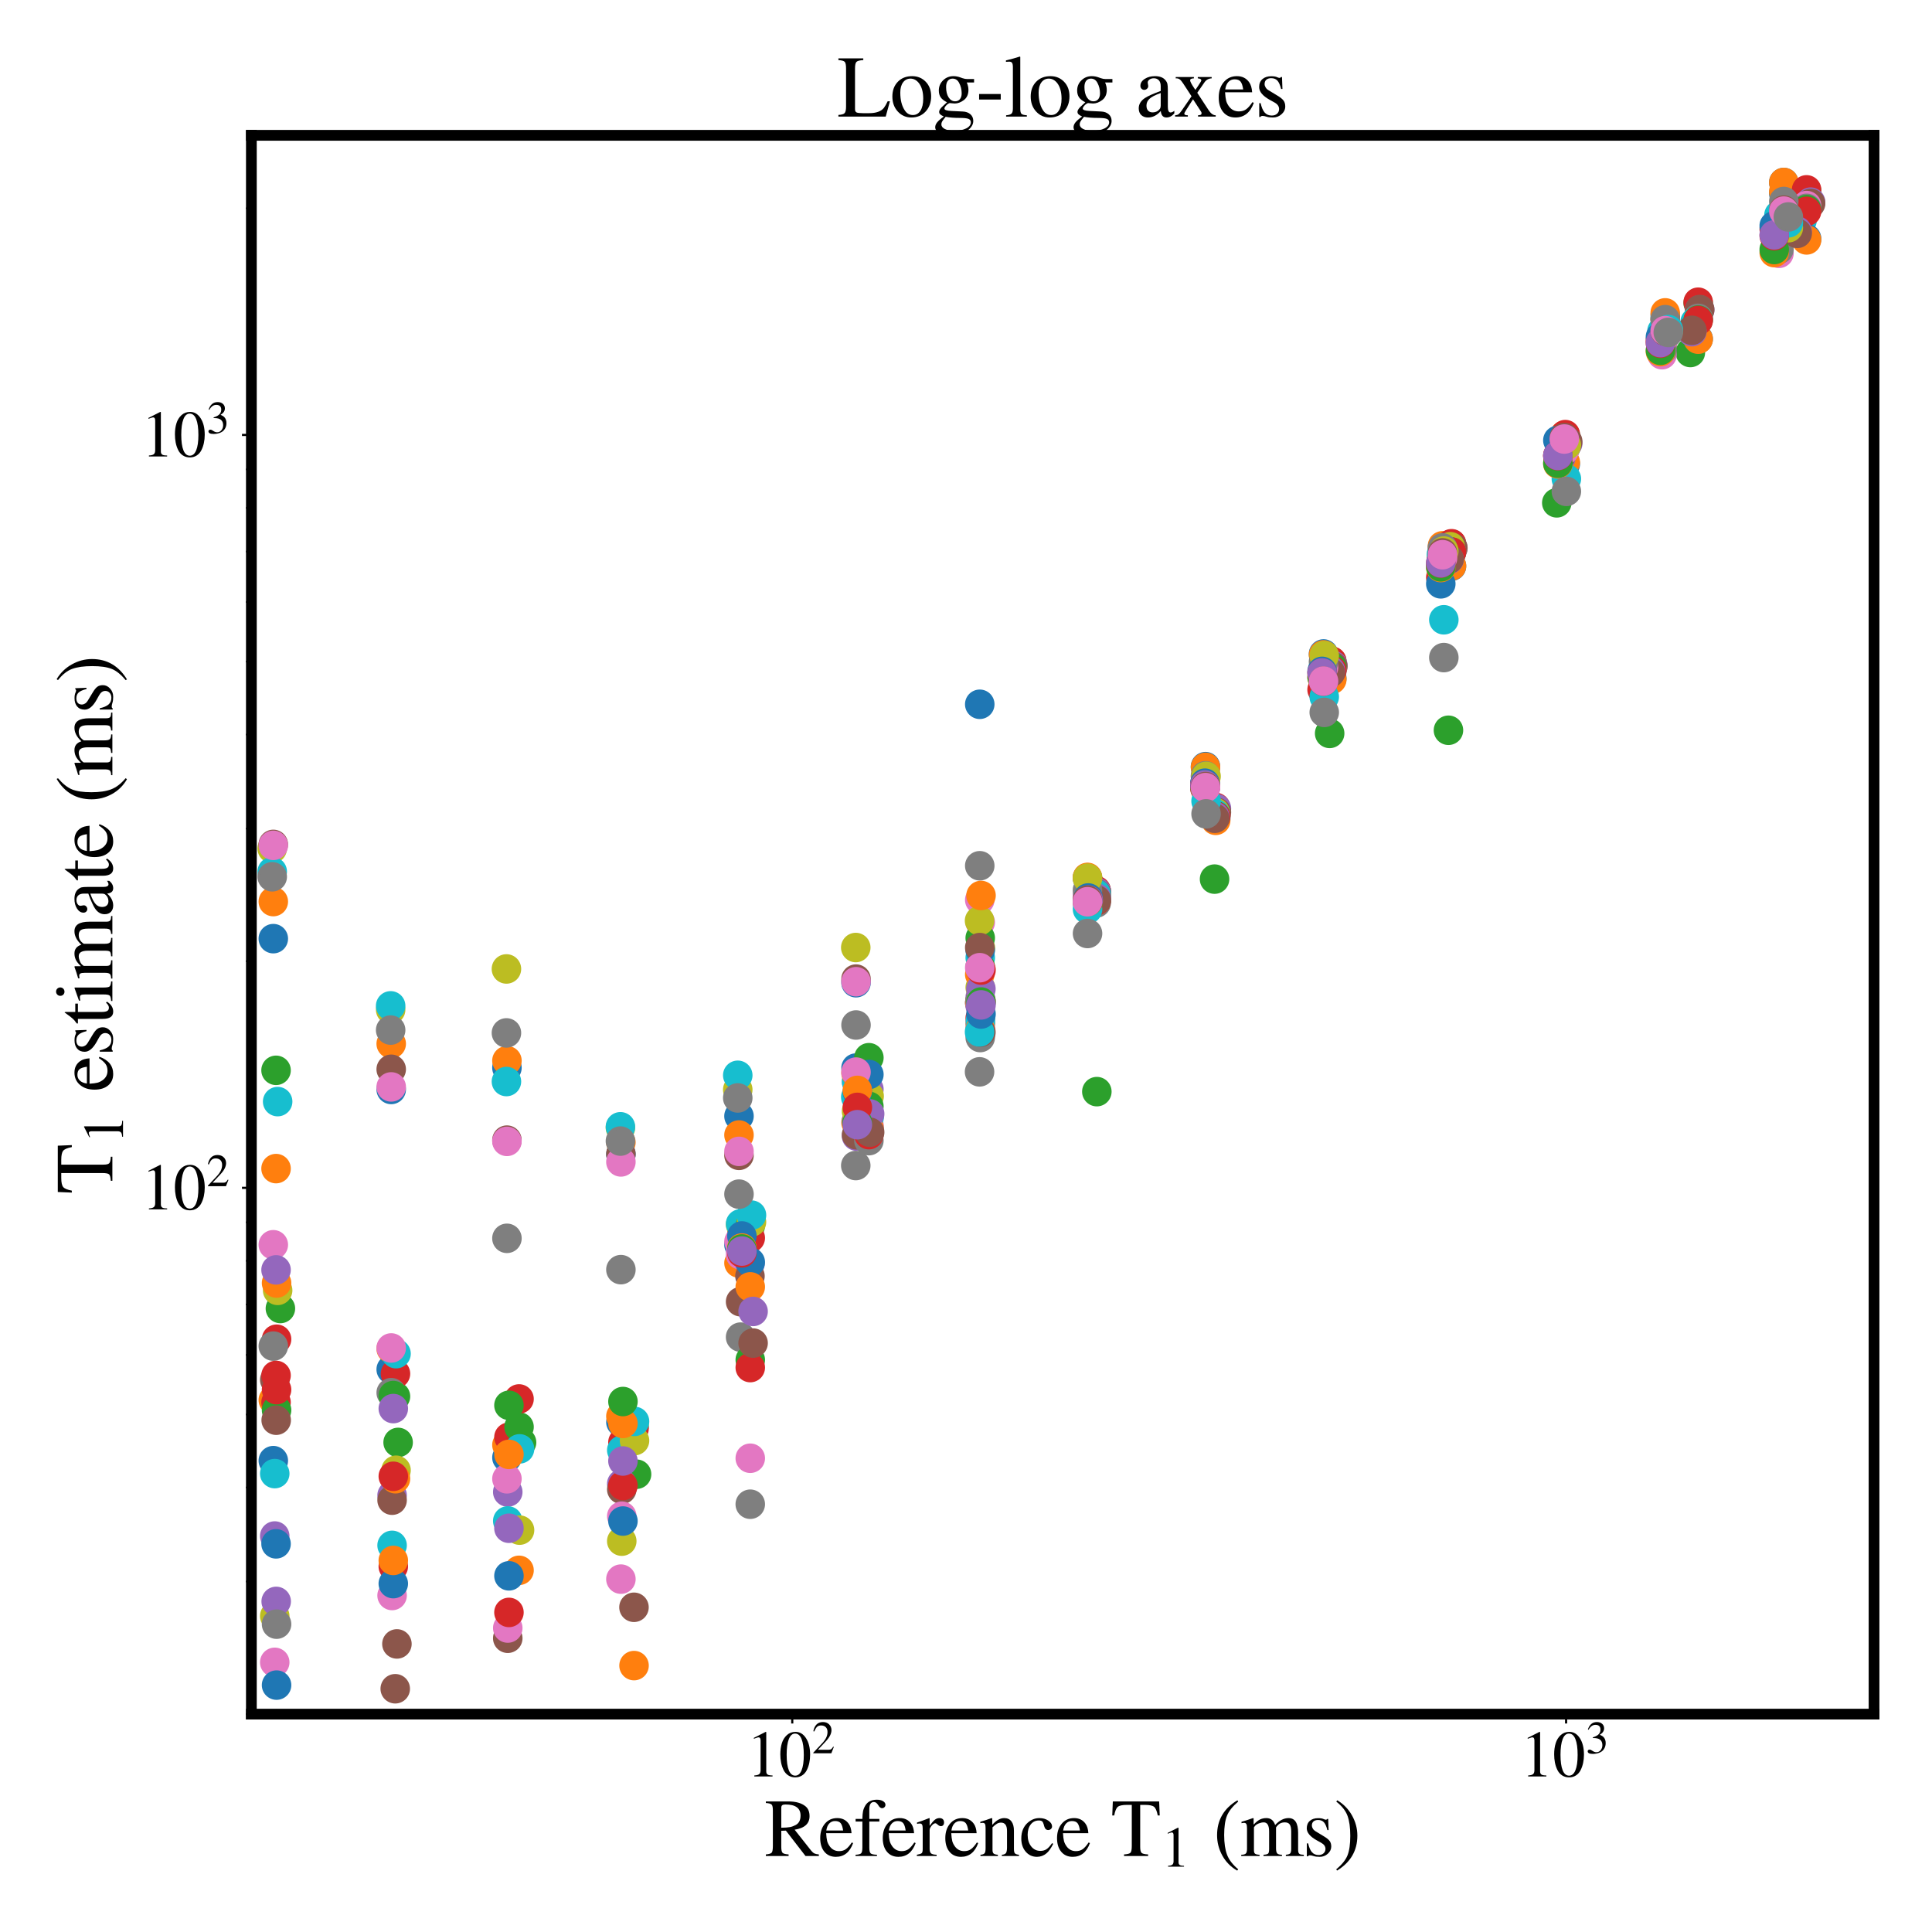<?xml version="1.0" encoding="utf-8" standalone="no"?>
<!DOCTYPE svg PUBLIC "-//W3C//DTD SVG 1.1//EN"
  "http://www.w3.org/Graphics/SVG/1.1/DTD/svg11.dtd">
<svg height="720pt" version="1.1" viewBox="0 0 720 720" width="720pt" xmlns="http://www.w3.org/2000/svg" xmlns:xlink="http://www.w3.org/1999/xlink">
 <defs>
  <style type="text/css">*{stroke-linecap:butt;stroke-linejoin:round;}</style>
 </defs>
 <g id="figure_1">
  <g id="patch_1">
   <path d="M 0 720 
L 720 720 
L 720 0 
L 0 0 
z
" style="fill:#ffffff;"/>
  </g>
  <g id="axes_1">
   <g id="patch_2">
    <path d="M 93.68 638.8 
L 698.4 638.8 
L 698.4 50.43 
L 93.68 50.43 
z
" style="fill:#ffffff;"/>
   </g>
   <g id="matplotlib.axis_1">
    <g id="xtick_1">
     <g id="line2d_1">
      <defs>
       <path d="M 0 0 
L 0 3.5 
" id="m38c5008853" style="stroke:#000000;stroke-width:0.8;"/>
      </defs>
      <g>
       <use style="stroke:#000000;stroke-width:0.8;" x="295.253" xlink:href="#m38c5008853" y="638.8"/>
      </g>
     </g>
     <g id="text_1">
      <!-- $\mathdefault{10^{2}}$ -->
      <g transform="translate(278.213 662.191)scale(0.24 -0.24)">
       <defs>
        <path d="M 2522 0 
L 755 0 
L 755 96 
Q 1107 115 1235 227 
Q 1363 339 1363 608 
L 1363 3482 
Q 1363 3795 1171 3795 
Q 1082 3795 883 3718 
L 710 3654 
L 710 3744 
L 1856 4326 
L 1914 4307 
L 1914 486 
Q 1914 275 2042 185 
Q 2170 96 2522 96 
L 2522 0 
z
" id="STIXGeneral-Regular-31" transform="scale(0.016)"/>
        <path d="M 3046 2112 
Q 3046 1683 2963 1302 
Q 2880 922 2717 602 
Q 2554 282 2266 96 
Q 1978 -90 1600 -90 
Q 1210 -90 915 108 
Q 621 307 461 640 
Q 301 973 227 1350 
Q 154 1728 154 2150 
Q 154 2746 301 3222 
Q 448 3699 790 4012 
Q 1133 4326 1626 4326 
Q 2253 4326 2649 3712 
Q 3046 3098 3046 2112 
z
M 2432 2080 
Q 2432 3091 2217 3625 
Q 2003 4160 1587 4160 
Q 1190 4160 979 3622 
Q 768 3085 768 2106 
Q 768 1120 979 598 
Q 1190 77 1600 77 
Q 2003 77 2217 598 
Q 2432 1120 2432 2080 
z
" id="STIXGeneral-Regular-30" transform="scale(0.016)"/>
        <path d="M 3034 877 
L 2688 0 
L 186 0 
L 186 77 
L 1325 1286 
Q 1773 1754 1965 2144 
Q 2157 2534 2157 2950 
Q 2157 3379 1920 3616 
Q 1683 3853 1267 3853 
Q 922 3853 720 3673 
Q 518 3494 326 3021 
L 192 3053 
Q 301 3648 630 3987 
Q 960 4326 1523 4326 
Q 2054 4326 2380 4006 
Q 2707 3686 2707 3200 
Q 2707 2477 1888 1613 
L 832 486 
L 2330 486 
Q 2541 486 2665 569 
Q 2790 653 2944 915 
L 3034 877 
z
" id="STIXGeneral-Regular-32" transform="scale(0.016)"/>
       </defs>
       <use transform="translate(0 0.684)" xlink:href="#STIXGeneral-Regular-31"/>
       <use transform="translate(50 0.684)" xlink:href="#STIXGeneral-Regular-30"/>
       <use transform="translate(101.575 36.684)scale(0.7)" xlink:href="#STIXGeneral-Regular-32"/>
      </g>
     </g>
    </g>
    <g id="xtick_2">
     <g id="line2d_2">
      <g>
       <use style="stroke:#000000;stroke-width:0.8;" x="583.64" xlink:href="#m38c5008853" y="638.8"/>
      </g>
     </g>
     <g id="text_2">
      <!-- $\mathdefault{10^{3}}$ -->
      <g transform="translate(566.6 662.191)scale(0.24 -0.24)">
       <defs>
        <path d="M 390 3264 
L 288 3290 
Q 435 3770 748 4048 
Q 1062 4326 1542 4326 
Q 1990 4326 2265 4083 
Q 2541 3840 2541 3450 
Q 2541 2925 1946 2566 
Q 2298 2413 2477 2227 
Q 2758 1914 2758 1402 
Q 2758 890 2464 506 
Q 2246 211 1840 60 
Q 1434 -90 979 -90 
Q 262 -90 262 275 
Q 262 378 339 442 
Q 416 506 525 506 
Q 685 506 915 339 
Q 1197 141 1466 141 
Q 1818 141 2058 425 
Q 2298 710 2298 1120 
Q 2298 1856 1632 2048 
Q 1434 2112 979 2112 
L 979 2202 
Q 1338 2323 1517 2432 
Q 2035 2726 2035 3290 
Q 2035 3610 1852 3776 
Q 1670 3942 1344 3942 
Q 768 3942 390 3264 
z
" id="STIXGeneral-Regular-33" transform="scale(0.016)"/>
       </defs>
       <use transform="translate(0 0.684)" xlink:href="#STIXGeneral-Regular-31"/>
       <use transform="translate(50 0.684)" xlink:href="#STIXGeneral-Regular-30"/>
       <use transform="translate(101.575 36.684)scale(0.7)" xlink:href="#STIXGeneral-Regular-33"/>
      </g>
     </g>
    </g>
    <g id="xtick_3">
     <g id="line2d_3">
      <defs>
       <path d="M 0 0 
L 0 2 
" id="m21a867274c" style="stroke:#000000;stroke-width:0.6;"/>
      </defs>
      <g>
       <use style="stroke:#000000;stroke-width:0.6;" x="93.68" xlink:href="#m21a867274c" y="638.8"/>
      </g>
     </g>
    </g>
    <g id="xtick_4">
     <g id="line2d_4">
      <g>
       <use style="stroke:#000000;stroke-width:0.6;" x="144.462" xlink:href="#m21a867274c" y="638.8"/>
      </g>
     </g>
    </g>
    <g id="xtick_5">
     <g id="line2d_5">
      <g>
       <use style="stroke:#000000;stroke-width:0.6;" x="180.493" xlink:href="#m21a867274c" y="638.8"/>
      </g>
     </g>
    </g>
    <g id="xtick_6">
     <g id="line2d_6">
      <g>
       <use style="stroke:#000000;stroke-width:0.6;" x="208.44" xlink:href="#m21a867274c" y="638.8"/>
      </g>
     </g>
    </g>
    <g id="xtick_7">
     <g id="line2d_7">
      <g>
       <use style="stroke:#000000;stroke-width:0.6;" x="231.275" xlink:href="#m21a867274c" y="638.8"/>
      </g>
     </g>
    </g>
    <g id="xtick_8">
     <g id="line2d_8">
      <g>
       <use style="stroke:#000000;stroke-width:0.6;" x="250.582" xlink:href="#m21a867274c" y="638.8"/>
      </g>
     </g>
    </g>
    <g id="xtick_9">
     <g id="line2d_9">
      <g>
       <use style="stroke:#000000;stroke-width:0.6;" x="267.306" xlink:href="#m21a867274c" y="638.8"/>
      </g>
     </g>
    </g>
    <g id="xtick_10">
     <g id="line2d_10">
      <g>
       <use style="stroke:#000000;stroke-width:0.6;" x="282.058" xlink:href="#m21a867274c" y="638.8"/>
      </g>
     </g>
    </g>
    <g id="xtick_11">
     <g id="line2d_11">
      <g>
       <use style="stroke:#000000;stroke-width:0.6;" x="382.066" xlink:href="#m21a867274c" y="638.8"/>
      </g>
     </g>
    </g>
    <g id="xtick_12">
     <g id="line2d_12">
      <g>
       <use style="stroke:#000000;stroke-width:0.6;" x="432.849" xlink:href="#m21a867274c" y="638.8"/>
      </g>
     </g>
    </g>
    <g id="xtick_13">
     <g id="line2d_13">
      <g>
       <use style="stroke:#000000;stroke-width:0.6;" x="468.879" xlink:href="#m21a867274c" y="638.8"/>
      </g>
     </g>
    </g>
    <g id="xtick_14">
     <g id="line2d_14">
      <g>
       <use style="stroke:#000000;stroke-width:0.6;" x="496.827" xlink:href="#m21a867274c" y="638.8"/>
      </g>
     </g>
    </g>
    <g id="xtick_15">
     <g id="line2d_15">
      <g>
       <use style="stroke:#000000;stroke-width:0.6;" x="519.661" xlink:href="#m21a867274c" y="638.8"/>
      </g>
     </g>
    </g>
    <g id="xtick_16">
     <g id="line2d_16">
      <g>
       <use style="stroke:#000000;stroke-width:0.6;" x="538.968" xlink:href="#m21a867274c" y="638.8"/>
      </g>
     </g>
    </g>
    <g id="xtick_17">
     <g id="line2d_17">
      <g>
       <use style="stroke:#000000;stroke-width:0.6;" x="555.692" xlink:href="#m21a867274c" y="638.8"/>
      </g>
     </g>
    </g>
    <g id="xtick_18">
     <g id="line2d_18">
      <g>
       <use style="stroke:#000000;stroke-width:0.6;" x="570.444" xlink:href="#m21a867274c" y="638.8"/>
      </g>
     </g>
    </g>
    <g id="xtick_19">
     <g id="line2d_19">
      <g>
       <use style="stroke:#000000;stroke-width:0.6;" x="670.452" xlink:href="#m21a867274c" y="638.8"/>
      </g>
     </g>
    </g>
    <g id="text_3">
     <!-- Reference T$_1$ (ms) -->
     <g transform="translate(284.89 691.889)scale(0.3 -0.3)">
      <defs>
       <path d="M 4224 0 
L 3187 0 
L 1664 1971 
L 1306 1958 
L 1306 717 
Q 1306 352 1405 249 
Q 1504 147 1875 122 
L 1875 0 
L 109 0 
L 109 122 
Q 474 154 563 262 
Q 653 371 653 794 
L 653 3526 
Q 653 3885 563 3987 
Q 474 4090 109 4115 
L 109 4237 
L 1850 4237 
Q 2726 4237 3187 3859 
Q 3501 3603 3501 3091 
Q 3501 2221 2342 2042 
L 3622 422 
Q 3757 256 3878 198 
Q 4000 141 4224 122 
L 4224 0 
z
M 1306 3731 
L 1306 2195 
Q 1766 2202 1990 2246 
Q 2214 2291 2438 2413 
Q 2803 2618 2803 3142 
Q 2803 4000 1632 4000 
Q 1459 4000 1382 3945 
Q 1306 3891 1306 3731 
z
" id="STIXGeneral-Regular-52" transform="scale(0.016)"/>
       <path d="M 2611 1050 
L 2714 1005 
Q 2330 -64 1376 -64 
Q 813 -64 486 329 
Q 160 723 160 1389 
Q 160 2074 525 2509 
Q 890 2944 1485 2944 
Q 2061 2944 2374 2502 
Q 2560 2246 2592 1773 
L 621 1773 
Q 646 1370 700 1158 
Q 755 947 915 730 
Q 1184 378 1626 378 
Q 1939 378 2153 531 
Q 2368 685 2611 1050 
z
M 634 1978 
L 1939 1978 
Q 1882 2381 1750 2547 
Q 1619 2714 1312 2714 
Q 1043 2714 864 2525 
Q 685 2336 634 1978 
z
" id="STIXGeneral-Regular-65" transform="scale(0.016)"/>
       <path d="M 134 2880 
L 659 2880 
Q 666 3264 710 3478 
Q 755 3693 883 3910 
Q 1152 4371 1786 4371 
Q 2074 4371 2262 4259 
Q 2451 4147 2451 3974 
Q 2451 3866 2374 3789 
Q 2298 3712 2182 3712 
Q 2029 3712 1894 3942 
Q 1741 4192 1555 4192 
Q 1197 4192 1197 3622 
L 1197 2880 
L 1978 2880 
L 1978 2675 
L 1197 2675 
L 1197 666 
Q 1197 307 1299 208 
Q 1402 109 1792 96 
L 1792 0 
L 128 0 
L 128 96 
Q 474 115 566 214 
Q 659 314 659 666 
L 659 2675 
L 134 2675 
L 134 2880 
z
" id="STIXGeneral-Regular-66" transform="scale(0.016)"/>
       <path d="M 1024 2931 
L 1024 2342 
Q 1267 2688 1430 2816 
Q 1594 2944 1792 2944 
Q 1958 2944 2051 2854 
Q 2144 2765 2144 2605 
Q 2144 2470 2077 2393 
Q 2010 2317 1894 2317 
Q 1773 2317 1638 2445 
Q 1536 2541 1472 2541 
Q 1338 2541 1181 2355 
Q 1024 2170 1024 2016 
L 1024 576 
Q 1024 301 1133 205 
Q 1242 109 1568 96 
L 1568 0 
L 32 0 
L 32 96 
Q 339 154 412 224 
Q 486 294 486 538 
L 486 2138 
Q 486 2349 438 2435 
Q 390 2522 269 2522 
Q 166 2522 45 2496 
L 45 2598 
Q 448 2726 992 2944 
L 1024 2931 
z
" id="STIXGeneral-Regular-72" transform="scale(0.016)"/>
       <path d="M 3104 0 
L 1773 0 
L 1779 96 
Q 2016 115 2096 233 
Q 2176 352 2176 672 
L 2176 1946 
Q 2176 2592 1709 2592 
Q 1549 2592 1408 2515 
Q 1267 2438 1050 2227 
L 1050 461 
Q 1050 269 1136 192 
Q 1222 115 1466 96 
L 1466 0 
L 115 0 
L 115 96 
Q 358 115 435 214 
Q 512 314 512 602 
L 512 2157 
Q 512 2394 467 2483 
Q 422 2573 288 2573 
Q 160 2573 102 2547 
L 102 2656 
Q 550 2784 979 2944 
L 1030 2925 
L 1030 2426 
L 1037 2426 
Q 1491 2944 1958 2944 
Q 2323 2944 2518 2688 
Q 2714 2432 2714 1958 
L 2714 544 
Q 2714 288 2790 205 
Q 2867 122 3104 96 
L 3104 0 
z
" id="STIXGeneral-Regular-6e" transform="scale(0.016)"/>
       <path d="M 2547 998 
L 2637 941 
Q 2362 403 2112 205 
Q 1786 -64 1376 -64 
Q 845 -64 502 336 
Q 160 736 160 1357 
Q 160 2170 698 2618 
Q 1094 2944 1562 2944 
Q 1965 2944 2256 2749 
Q 2547 2554 2547 2285 
Q 2547 2176 2457 2096 
Q 2368 2016 2246 2016 
Q 2022 2016 1939 2310 
L 1901 2451 
Q 1850 2630 1773 2694 
Q 1696 2758 1523 2758 
Q 1133 2758 893 2451 
Q 653 2144 653 1645 
Q 653 1094 928 745 
Q 1203 397 1645 397 
Q 1920 397 2118 528 
Q 2317 659 2547 998 
z
" id="STIXGeneral-Regular-63" transform="scale(0.016)"/>
       <path id="STIXGeneral-Regular-20" transform="scale(0.016)"/>
       <path d="M 3795 3149 
L 3642 3149 
Q 3539 3674 3353 3821 
Q 3168 3968 2656 3968 
L 2278 3968 
L 2278 710 
Q 2278 346 2387 243 
Q 2496 141 2893 122 
L 2893 0 
L 1024 0 
L 1024 122 
Q 1427 147 1526 256 
Q 1626 365 1626 787 
L 1626 3968 
L 1242 3968 
Q 723 3968 540 3817 
Q 358 3667 262 3149 
L 109 3149 
L 154 4237 
L 3750 4237 
L 3795 3149 
z
" id="STIXGeneral-Regular-54" transform="scale(0.016)"/>
       <path d="M 1946 -1030 
L 1869 -1133 
Q 1126 -710 716 32 
Q 307 774 307 1613 
Q 307 3386 1888 4326 
L 1946 4224 
Q 1293 3667 1075 3126 
Q 858 2586 858 1632 
Q 858 685 1082 96 
Q 1306 -493 1946 -1030 
z
" id="STIXGeneral-Regular-28" transform="scale(0.016)"/>
       <path d="M 4960 0 
L 3565 0 
L 3565 96 
Q 3834 122 3907 208 
Q 3981 294 3981 576 
L 3981 1894 
Q 3981 2278 3869 2444 
Q 3757 2611 3488 2611 
Q 3264 2611 3107 2521 
Q 2950 2432 2803 2221 
L 2803 608 
Q 2803 301 2896 201 
Q 2989 102 3264 96 
L 3264 0 
L 1830 0 
L 1830 96 
Q 2112 115 2189 188 
Q 2266 262 2266 550 
L 2266 1901 
Q 2266 2611 1850 2611 
Q 1670 2611 1468 2531 
Q 1267 2451 1171 2336 
Q 1088 2240 1088 2227 
L 1088 448 
Q 1088 243 1177 176 
Q 1267 109 1523 96 
L 1523 0 
L 102 0 
L 102 96 
Q 371 102 460 195 
Q 550 288 550 563 
L 550 2150 
Q 550 2387 499 2480 
Q 448 2573 326 2573 
Q 230 2573 122 2547 
L 122 2656 
Q 557 2778 1011 2944 
L 1062 2925 
L 1062 2451 
L 1075 2451 
Q 1363 2752 1584 2848 
Q 1805 2944 2054 2944 
Q 2560 2944 2733 2406 
Q 3232 2944 3776 2944 
Q 4518 2944 4518 1792 
L 4518 493 
Q 4518 282 4582 202 
Q 4646 122 4794 109 
L 4960 96 
L 4960 0 
z
" id="STIXGeneral-Regular-6d" transform="scale(0.016)"/>
       <path d="M 998 1926 
L 1664 1523 
Q 1984 1331 2105 1164 
Q 2227 998 2227 736 
Q 2227 416 1961 176 
Q 1696 -64 1331 -64 
Q 1030 -64 864 -6 
Q 691 51 570 51 
Q 461 51 416 -26 
L 333 -26 
L 333 979 
L 435 979 
Q 538 512 730 294 
Q 922 77 1248 77 
Q 1485 77 1632 211 
Q 1779 346 1779 550 
Q 1779 845 1440 1030 
L 1094 1222 
Q 326 1651 326 2150 
Q 326 2522 566 2730 
Q 806 2938 1210 2938 
Q 1491 2938 1638 2867 
Q 1754 2816 1818 2816 
Q 1862 2816 1920 2880 
L 1990 2880 
L 2022 2010 
L 1926 2010 
Q 1818 2445 1654 2621 
Q 1491 2797 1203 2797 
Q 986 2797 854 2688 
Q 723 2579 723 2362 
Q 723 2253 796 2128 
Q 870 2003 998 1926 
z
" id="STIXGeneral-Regular-73" transform="scale(0.016)"/>
       <path d="M 186 4224 
L 262 4326 
Q 992 3891 1408 3148 
Q 1824 2406 1824 1581 
Q 1824 -166 243 -1133 
L 186 -1030 
Q 845 -486 1059 54 
Q 1274 595 1274 1562 
Q 1274 2534 1059 3120 
Q 845 3706 186 4224 
z
" id="STIXGeneral-Regular-29" transform="scale(0.016)"/>
      </defs>
      <use transform="translate(0 0.703)" xlink:href="#STIXGeneral-Regular-52"/>
      <use transform="translate(66.7 0.703)" xlink:href="#STIXGeneral-Regular-65"/>
      <use transform="translate(111.1 0.703)" xlink:href="#STIXGeneral-Regular-66"/>
      <use transform="translate(144.4 0.703)" xlink:href="#STIXGeneral-Regular-65"/>
      <use transform="translate(188.8 0.703)" xlink:href="#STIXGeneral-Regular-72"/>
      <use transform="translate(222.1 0.703)" xlink:href="#STIXGeneral-Regular-65"/>
      <use transform="translate(266.5 0.703)" xlink:href="#STIXGeneral-Regular-6e"/>
      <use transform="translate(316.5 0.703)" xlink:href="#STIXGeneral-Regular-63"/>
      <use transform="translate(360.9 0.703)" xlink:href="#STIXGeneral-Regular-65"/>
      <use transform="translate(405.3 0.703)" xlink:href="#STIXGeneral-Regular-20"/>
      <use transform="translate(430.3 0.703)" xlink:href="#STIXGeneral-Regular-54"/>
      <use transform="translate(492.943 -12.525)scale(0.7)" xlink:href="#STIXGeneral-Regular-31"/>
      <use transform="translate(532.353 0.703)" xlink:href="#STIXGeneral-Regular-20"/>
      <use transform="translate(557.353 0.703)" xlink:href="#STIXGeneral-Regular-28"/>
      <use transform="translate(590.653 0.703)" xlink:href="#STIXGeneral-Regular-6d"/>
      <use transform="translate(668.453 0.703)" xlink:href="#STIXGeneral-Regular-73"/>
      <use transform="translate(707.353 0.703)" xlink:href="#STIXGeneral-Regular-29"/>
     </g>
    </g>
   </g>
   <g id="matplotlib.axis_2">
    <g id="ytick_1">
     <g id="line2d_20">
      <defs>
       <path d="M 0 0 
L -3.5 0 
" id="m1c2762e793" style="stroke:#000000;stroke-width:0.8;"/>
      </defs>
      <g>
       <use style="stroke:#000000;stroke-width:0.8;" x="93.68" xlink:href="#m1c2762e793" y="442.677"/>
      </g>
     </g>
     <g id="text_4">
      <!-- $\mathdefault{10^{2}}$ -->
      <g transform="translate(52.6 450.872)scale(0.24 -0.24)">
       <use transform="translate(0 0.684)" xlink:href="#STIXGeneral-Regular-31"/>
       <use transform="translate(50 0.684)" xlink:href="#STIXGeneral-Regular-30"/>
       <use transform="translate(101.575 36.684)scale(0.7)" xlink:href="#STIXGeneral-Regular-32"/>
      </g>
     </g>
    </g>
    <g id="ytick_2">
     <g id="line2d_21">
      <g>
       <use style="stroke:#000000;stroke-width:0.8;" x="93.68" xlink:href="#m1c2762e793" y="162.088"/>
      </g>
     </g>
     <g id="text_5">
      <!-- $\mathdefault{10^{3}}$ -->
      <g transform="translate(52.6 170.283)scale(0.24 -0.24)">
       <use transform="translate(0 0.684)" xlink:href="#STIXGeneral-Regular-31"/>
       <use transform="translate(50 0.684)" xlink:href="#STIXGeneral-Regular-30"/>
       <use transform="translate(101.575 36.684)scale(0.7)" xlink:href="#STIXGeneral-Regular-33"/>
      </g>
     </g>
    </g>
    <g id="ytick_3">
     <g id="line2d_22">
      <defs>
       <path d="M 0 0 
L -2 0 
" id="mc31ead6604" style="stroke:#000000;stroke-width:0.6;"/>
      </defs>
      <g>
       <use style="stroke:#000000;stroke-width:0.6;" x="93.68" xlink:href="#mc31ead6604" y="638.8"/>
      </g>
     </g>
    </g>
    <g id="ytick_4">
     <g id="line2d_23">
      <g>
       <use style="stroke:#000000;stroke-width:0.6;" x="93.68" xlink:href="#mc31ead6604" y="589.391"/>
      </g>
     </g>
    </g>
    <g id="ytick_5">
     <g id="line2d_24">
      <g>
       <use style="stroke:#000000;stroke-width:0.6;" x="93.68" xlink:href="#mc31ead6604" y="554.334"/>
      </g>
     </g>
    </g>
    <g id="ytick_6">
     <g id="line2d_25">
      <g>
       <use style="stroke:#000000;stroke-width:0.6;" x="93.68" xlink:href="#mc31ead6604" y="527.142"/>
      </g>
     </g>
    </g>
    <g id="ytick_7">
     <g id="line2d_26">
      <g>
       <use style="stroke:#000000;stroke-width:0.6;" x="93.68" xlink:href="#mc31ead6604" y="504.925"/>
      </g>
     </g>
    </g>
    <g id="ytick_8">
     <g id="line2d_27">
      <g>
       <use style="stroke:#000000;stroke-width:0.6;" x="93.68" xlink:href="#mc31ead6604" y="486.14"/>
      </g>
     </g>
    </g>
    <g id="ytick_9">
     <g id="line2d_28">
      <g>
       <use style="stroke:#000000;stroke-width:0.6;" x="93.68" xlink:href="#mc31ead6604" y="469.869"/>
      </g>
     </g>
    </g>
    <g id="ytick_10">
     <g id="line2d_29">
      <g>
       <use style="stroke:#000000;stroke-width:0.6;" x="93.68" xlink:href="#mc31ead6604" y="455.516"/>
      </g>
     </g>
    </g>
    <g id="ytick_11">
     <g id="line2d_30">
      <g>
       <use style="stroke:#000000;stroke-width:0.6;" x="93.68" xlink:href="#mc31ead6604" y="358.211"/>
      </g>
     </g>
    </g>
    <g id="ytick_12">
     <g id="line2d_31">
      <g>
       <use style="stroke:#000000;stroke-width:0.6;" x="93.68" xlink:href="#mc31ead6604" y="308.802"/>
      </g>
     </g>
    </g>
    <g id="ytick_13">
     <g id="line2d_32">
      <g>
       <use style="stroke:#000000;stroke-width:0.6;" x="93.68" xlink:href="#mc31ead6604" y="273.745"/>
      </g>
     </g>
    </g>
    <g id="ytick_14">
     <g id="line2d_33">
      <g>
       <use style="stroke:#000000;stroke-width:0.6;" x="93.68" xlink:href="#mc31ead6604" y="246.553"/>
      </g>
     </g>
    </g>
    <g id="ytick_15">
     <g id="line2d_34">
      <g>
       <use style="stroke:#000000;stroke-width:0.6;" x="93.68" xlink:href="#mc31ead6604" y="224.336"/>
      </g>
     </g>
    </g>
    <g id="ytick_16">
     <g id="line2d_35">
      <g>
       <use style="stroke:#000000;stroke-width:0.6;" x="93.68" xlink:href="#mc31ead6604" y="205.551"/>
      </g>
     </g>
    </g>
    <g id="ytick_17">
     <g id="line2d_36">
      <g>
       <use style="stroke:#000000;stroke-width:0.6;" x="93.68" xlink:href="#mc31ead6604" y="189.28"/>
      </g>
     </g>
    </g>
    <g id="ytick_18">
     <g id="line2d_37">
      <g>
       <use style="stroke:#000000;stroke-width:0.6;" x="93.68" xlink:href="#mc31ead6604" y="174.927"/>
      </g>
     </g>
    </g>
    <g id="ytick_19">
     <g id="line2d_38">
      <g>
       <use style="stroke:#000000;stroke-width:0.6;" x="93.68" xlink:href="#mc31ead6604" y="77.622"/>
      </g>
     </g>
    </g>
    <g id="text_6">
     <!-- T$_1$ estimate (ms) -->
     <g transform="translate(42.089 444.965)rotate(-90)scale(0.3 -0.3)">
      <defs>
       <path d="M 1702 493 
L 1786 422 
Q 1478 -64 1011 -64 
Q 448 -64 448 749 
L 448 2675 
L 109 2675 
Q 83 2694 83 2720 
Q 83 2771 192 2842 
Q 435 2982 813 3526 
Q 826 3546 874 3606 
Q 922 3667 941 3706 
Q 986 3706 986 3622 
L 986 2880 
L 1632 2880 
L 1632 2675 
L 986 2675 
L 986 845 
Q 986 538 1062 403 
Q 1139 269 1318 269 
Q 1510 269 1702 493 
z
" id="STIXGeneral-Regular-74" transform="scale(0.016)"/>
       <path d="M 1152 4045 
Q 1152 3904 1056 3811 
Q 960 3718 819 3718 
Q 685 3718 592 3811 
Q 499 3904 499 4045 
Q 499 4179 595 4275 
Q 691 4371 826 4371 
Q 966 4371 1059 4275 
Q 1152 4179 1152 4045 
z
M 1619 0 
L 102 0 
L 102 96 
Q 435 115 521 211 
Q 608 307 608 666 
L 608 2118 
Q 608 2342 563 2432 
Q 518 2522 397 2522 
Q 243 2522 128 2490 
L 128 2592 
L 1120 2944 
L 1146 2918 
L 1146 672 
Q 1146 314 1226 218 
Q 1306 122 1619 96 
L 1619 0 
z
" id="STIXGeneral-Regular-69" transform="scale(0.016)"/>
       <path d="M 2829 422 
L 2829 243 
Q 2586 -64 2253 -64 
Q 1888 -64 1843 403 
L 1837 403 
Q 1427 -64 909 -64 
Q 608 -64 422 112 
Q 237 288 237 602 
Q 237 1050 685 1350 
Q 992 1555 1837 1869 
L 1837 2214 
Q 1837 2502 1699 2646 
Q 1562 2790 1338 2790 
Q 1146 2790 1018 2697 
Q 890 2605 890 2477 
Q 890 2419 909 2348 
Q 928 2278 928 2208 
Q 928 2112 841 2029 
Q 755 1946 634 1946 
Q 525 1946 441 2029 
Q 358 2112 358 2240 
Q 358 2547 685 2752 
Q 986 2944 1421 2944 
Q 1939 2944 2176 2656 
Q 2291 2522 2323 2384 
Q 2355 2246 2355 1946 
L 2355 723 
Q 2355 301 2554 301 
Q 2682 301 2829 422 
z
M 1837 813 
L 1837 1715 
Q 1248 1510 1018 1293 
Q 800 1094 800 800 
Q 800 557 921 432 
Q 1043 307 1242 307 
Q 1453 307 1613 410 
Q 1747 506 1792 589 
Q 1837 672 1837 813 
z
" id="STIXGeneral-Regular-61" transform="scale(0.016)"/>
      </defs>
      <use transform="translate(0 0.703)" xlink:href="#STIXGeneral-Regular-54"/>
      <use transform="translate(62.643 -12.525)scale(0.7)" xlink:href="#STIXGeneral-Regular-31"/>
      <use transform="translate(102.053 0.703)" xlink:href="#STIXGeneral-Regular-20"/>
      <use transform="translate(127.053 0.703)" xlink:href="#STIXGeneral-Regular-65"/>
      <use transform="translate(171.453 0.703)" xlink:href="#STIXGeneral-Regular-73"/>
      <use transform="translate(210.353 0.703)" xlink:href="#STIXGeneral-Regular-74"/>
      <use transform="translate(238.153 0.703)" xlink:href="#STIXGeneral-Regular-69"/>
      <use transform="translate(265.953 0.703)" xlink:href="#STIXGeneral-Regular-6d"/>
      <use transform="translate(343.753 0.703)" xlink:href="#STIXGeneral-Regular-61"/>
      <use transform="translate(388.153 0.703)" xlink:href="#STIXGeneral-Regular-74"/>
      <use transform="translate(415.953 0.703)" xlink:href="#STIXGeneral-Regular-65"/>
      <use transform="translate(460.353 0.703)" xlink:href="#STIXGeneral-Regular-20"/>
      <use transform="translate(485.353 0.703)" xlink:href="#STIXGeneral-Regular-28"/>
      <use transform="translate(518.653 0.703)" xlink:href="#STIXGeneral-Regular-6d"/>
      <use transform="translate(596.453 0.703)" xlink:href="#STIXGeneral-Regular-73"/>
      <use transform="translate(635.353 0.703)" xlink:href="#STIXGeneral-Regular-29"/>
     </g>
    </g>
   </g>
   <g id="line2d_39">
    <defs>
     <path d="M 0 5 
C 1.326 5 2.598 4.473 3.536 3.536 
C 4.473 2.598 5 1.326 5 0 
C 5 -1.326 4.473 -2.598 3.536 -3.536 
C 2.598 -4.473 1.326 -5 0 -5 
C -1.326 -5 -2.598 -4.473 -3.536 -3.536 
C -4.473 -2.598 -5 -1.326 -5 0 
C -5 1.326 -4.473 2.598 -3.536 3.536 
C -2.598 4.473 -1.326 5 0 5 
z
" id="m31010c6c8f" style="stroke:#1f77b4;"/>
    </defs>
    <g clip-path="url(#pc3a80bf13b)">
     <use style="fill:#1f77b4;stroke:#1f77b4;" x="664.767" xlink:href="#m31010c6c8f" y="68.011"/>
     <use style="fill:#1f77b4;stroke:#1f77b4;" x="620.574" xlink:href="#m31010c6c8f" y="118.899"/>
     <use style="fill:#1f77b4;stroke:#1f77b4;" x="582.967" xlink:href="#m31010c6c8f" y="163.776"/>
     <use style="fill:#1f77b4;stroke:#1f77b4;" x="537.585" xlink:href="#m31010c6c8f" y="206.624"/>
     <use style="fill:#1f77b4;stroke:#1f77b4;" x="493.236" xlink:href="#m31010c6c8f" y="248.746"/>
     <use style="fill:#1f77b4;stroke:#1f77b4;" x="449.255" xlink:href="#m31010c6c8f" y="291.246"/>
     <use style="fill:#1f77b4;stroke:#1f77b4;" x="405.271" xlink:href="#m31010c6c8f" y="334.802"/>
     <use style="fill:#1f77b4;stroke:#1f77b4;" x="365.125" xlink:href="#m31010c6c8f" y="373.697"/>
     <use style="fill:#1f77b4;stroke:#1f77b4;" x="319.013" xlink:href="#m31010c6c8f" y="398.038"/>
     <use style="fill:#1f77b4;stroke:#1f77b4;" x="275.399" xlink:href="#m31010c6c8f" y="463.869"/>
     <use style="fill:#1f77b4;stroke:#1f77b4;" x="231.392" xlink:href="#m31010c6c8f" y="529.986"/>
     <use style="fill:#1f77b4;stroke:#1f77b4;" x="188.921" xlink:href="#m31010c6c8f" y="543.194"/>
     <use style="fill:#1f77b4;stroke:#1f77b4;" x="145.793" xlink:href="#m31010c6c8f" y="510.343"/>
     <use style="fill:#1f77b4;stroke:#1f77b4;" x="101.853" xlink:href="#m31010c6c8f" y="544.343"/>
    </g>
   </g>
   <g id="line2d_40">
    <defs>
     <path d="M 0 5 
C 1.326 5 2.598 4.473 3.536 3.536 
C 4.473 2.598 5 1.326 5 0 
C 5 -1.326 4.473 -2.598 3.536 -3.536 
C 2.598 -4.473 1.326 -5 0 -5 
C -1.326 -5 -2.598 -4.473 -3.536 -3.536 
C -4.473 -2.598 -5 -1.326 -5 0 
C -5 1.326 -4.473 2.598 -3.536 3.536 
C -2.598 4.473 -1.326 5 0 5 
z
" id="ma72a9df287" style="stroke:#ff7f0e;"/>
    </defs>
    <g clip-path="url(#pc3a80bf13b)">
     <use style="fill:#ff7f0e;stroke:#ff7f0e;" x="664.767" xlink:href="#ma72a9df287" y="68.001"/>
     <use style="fill:#ff7f0e;stroke:#ff7f0e;" x="620.574" xlink:href="#ma72a9df287" y="118.898"/>
     <use style="fill:#ff7f0e;stroke:#ff7f0e;" x="582.967" xlink:href="#ma72a9df287" y="163.775"/>
     <use style="fill:#ff7f0e;stroke:#ff7f0e;" x="537.585" xlink:href="#ma72a9df287" y="206.629"/>
     <use style="fill:#ff7f0e;stroke:#ff7f0e;" x="493.236" xlink:href="#ma72a9df287" y="248.739"/>
     <use style="fill:#ff7f0e;stroke:#ff7f0e;" x="449.255" xlink:href="#ma72a9df287" y="291.245"/>
     <use style="fill:#ff7f0e;stroke:#ff7f0e;" x="405.271" xlink:href="#ma72a9df287" y="334.801"/>
     <use style="fill:#ff7f0e;stroke:#ff7f0e;" x="365.125" xlink:href="#ma72a9df287" y="373.695"/>
     <use style="fill:#ff7f0e;stroke:#ff7f0e;" x="319.013" xlink:href="#ma72a9df287" y="418.33"/>
     <use style="fill:#ff7f0e;stroke:#ff7f0e;" x="275.399" xlink:href="#ma72a9df287" y="470.693"/>
     <use style="fill:#ff7f0e;stroke:#ff7f0e;" x="231.392" xlink:href="#ma72a9df287" y="527.803"/>
     <use style="fill:#ff7f0e;stroke:#ff7f0e;" x="188.921" xlink:href="#ma72a9df287" y="538.486"/>
     <use style="fill:#ff7f0e;stroke:#ff7f0e;" x="145.793" xlink:href="#ma72a9df287" y="502.66"/>
     <use style="fill:#ff7f0e;stroke:#ff7f0e;" x="101.853" xlink:href="#ma72a9df287" y="521.762"/>
    </g>
   </g>
   <g id="line2d_41">
    <defs>
     <path d="M 0 5 
C 1.326 5 2.598 4.473 3.536 3.536 
C 4.473 2.598 5 1.326 5 0 
C 5 -1.326 4.473 -2.598 3.536 -3.536 
C 2.598 -4.473 1.326 -5 0 -5 
C -1.326 -5 -2.598 -4.473 -3.536 -3.536 
C -4.473 -2.598 -5 -1.326 -5 0 
C -5 1.326 -4.473 2.598 -3.536 3.536 
C -2.598 4.473 -1.326 5 0 5 
z
" id="mb16fc13b1e" style="stroke:#2ca02c;"/>
    </defs>
    <g clip-path="url(#pc3a80bf13b)">
     <use style="fill:#2ca02c;stroke:#2ca02c;" x="667.993" xlink:href="#mb16fc13b1e" y="81.091"/>
     <use style="fill:#2ca02c;stroke:#2ca02c;" x="629.949" xlink:href="#mb16fc13b1e" y="131.369"/>
     <use style="fill:#2ca02c;stroke:#2ca02c;" x="580.167" xlink:href="#mb16fc13b1e" y="187.393"/>
     <use style="fill:#2ca02c;stroke:#2ca02c;" x="539.797" xlink:href="#mb16fc13b1e" y="272.146"/>
     <use style="fill:#2ca02c;stroke:#2ca02c;" x="495.524" xlink:href="#mb16fc13b1e" y="273.316"/>
     <use style="fill:#2ca02c;stroke:#2ca02c;" x="452.627" xlink:href="#mb16fc13b1e" y="327.621"/>
     <use style="fill:#2ca02c;stroke:#2ca02c;" x="408.763" xlink:href="#mb16fc13b1e" y="406.819"/>
     <use style="fill:#2ca02c;stroke:#2ca02c;" x="365.85" xlink:href="#mb16fc13b1e" y="774.594"/>
     <use style="fill:#2ca02c;stroke:#2ca02c;" x="324.408" xlink:href="#mb16fc13b1e" y="749.663"/>
     <use style="fill:#2ca02c;stroke:#2ca02c;" x="281.136" xlink:href="#mb16fc13b1e" y="752.799"/>
     <use style="fill:#2ca02c;stroke:#2ca02c;" x="237.229" xlink:href="#mb16fc13b1e" y="549.396"/>
     <use style="fill:#2ca02c;stroke:#2ca02c;" x="194.371" xlink:href="#mb16fc13b1e" y="537.543"/>
     <use style="fill:#2ca02c;stroke:#2ca02c;" x="148.368" xlink:href="#mb16fc13b1e" y="537.551"/>
     <use style="fill:#2ca02c;stroke:#2ca02c;" x="104.496" xlink:href="#mb16fc13b1e" y="487.637"/>
    </g>
   </g>
   <g id="line2d_42">
    <defs>
     <path d="M 0 5 
C 1.326 5 2.598 4.473 3.536 3.536 
C 4.473 2.598 5 1.326 5 0 
C 5 -1.326 4.473 -2.598 3.536 -3.536 
C 2.598 -4.473 1.326 -5 0 -5 
C -1.326 -5 -2.598 -4.473 -3.536 -3.536 
C -4.473 -2.598 -5 -1.326 -5 0 
C -5 1.326 -4.473 2.598 -3.536 3.536 
C -2.598 4.473 -1.326 5 0 5 
z
" id="m1c07267182" style="stroke:#d62728;"/>
    </defs>
    <g clip-path="url(#pc3a80bf13b)">
     <use style="fill:#d62728;stroke:#d62728;" x="661.199" xlink:href="#m1c07267182" y="85.34"/>
     <use style="fill:#d62728;stroke:#d62728;" x="618.8" xlink:href="#m1c07267182" y="126.767"/>
     <use style="fill:#d62728;stroke:#d62728;" x="580.57" xlink:href="#m1c07267182" y="169.85"/>
     <use style="fill:#d62728;stroke:#d62728;" x="536.941" xlink:href="#m1c07267182" y="215.25"/>
     <use style="fill:#d62728;stroke:#d62728;" x="492.707" xlink:href="#m1c07267182" y="257.03"/>
     <use style="fill:#d62728;stroke:#d62728;" x="449.041" xlink:href="#m1c07267182" y="293.827"/>
     <use style="fill:#d62728;stroke:#d62728;" x="405.544" xlink:href="#m1c07267182" y="335"/>
     <use style="fill:#d62728;stroke:#d62728;" x="365.6" xlink:href="#m1c07267182" y="373.216"/>
     <use style="fill:#d62728;stroke:#d62728;" x="319.518" xlink:href="#m1c07267182" y="401.409"/>
     <use style="fill:#d62728;stroke:#d62728;" x="276.477" xlink:href="#m1c07267182" y="459.839"/>
     <use style="fill:#d62728;stroke:#d62728;" x="232.154" xlink:href="#m1c07267182" y="537.49"/>
     <use style="fill:#d62728;stroke:#d62728;" x="189.671" xlink:href="#m1c07267182" y="535.606"/>
     <use style="fill:#d62728;stroke:#d62728;" x="146.568" xlink:href="#m1c07267182" y="583.779"/>
     <use style="fill:#d62728;stroke:#d62728;" x="102.876" xlink:href="#m1c07267182" y="522.615"/>
    </g>
   </g>
   <g id="line2d_43">
    <defs>
     <path d="M 0 5 
C 1.326 5 2.598 4.473 3.536 3.536 
C 4.473 2.598 5 1.326 5 0 
C 5 -1.326 4.473 -2.598 3.536 -3.536 
C 2.598 -4.473 1.326 -5 0 -5 
C -1.326 -5 -2.598 -4.473 -3.536 -3.536 
C -4.473 -2.598 -5 -1.326 -5 0 
C -5 1.326 -4.473 2.598 -3.536 3.536 
C -2.598 4.473 -1.326 5 0 5 
z
" id="ma2cccdc6d9" style="stroke:#9467bd;"/>
    </defs>
    <g clip-path="url(#pc3a80bf13b)">
     <use style="fill:#9467bd;stroke:#9467bd;" x="662.967" xlink:href="#ma2cccdc6d9" y="86.141"/>
     <use style="fill:#9467bd;stroke:#9467bd;" x="619.372" xlink:href="#ma2cccdc6d9" y="127.249"/>
     <use style="fill:#9467bd;stroke:#9467bd;" x="582.035" xlink:href="#ma2cccdc6d9" y="170.157"/>
     <use style="fill:#9467bd;stroke:#9467bd;" x="537.18" xlink:href="#ma2cccdc6d9" y="210.241"/>
     <use style="fill:#9467bd;stroke:#9467bd;" x="493.004" xlink:href="#ma2cccdc6d9" y="251.515"/>
     <use style="fill:#9467bd;stroke:#9467bd;" x="449.105" xlink:href="#ma2cccdc6d9" y="292.522"/>
     <use style="fill:#9467bd;stroke:#9467bd;" x="405.349" xlink:href="#ma2cccdc6d9" y="335.594"/>
     <use style="fill:#9467bd;stroke:#9467bd;" x="365.306" xlink:href="#ma2cccdc6d9" y="371.65"/>
     <use style="fill:#9467bd;stroke:#9467bd;" x="319.21" xlink:href="#ma2cccdc6d9" y="423.383"/>
     <use style="fill:#9467bd;stroke:#9467bd;" x="275.999" xlink:href="#ma2cccdc6d9" y="465.799"/>
     <use style="fill:#9467bd;stroke:#9467bd;" x="231.713" xlink:href="#ma2cccdc6d9" y="552.968"/>
     <use style="fill:#9467bd;stroke:#9467bd;" x="189.23" xlink:href="#ma2cccdc6d9" y="556.027"/>
     <use style="fill:#9467bd;stroke:#9467bd;" x="146.121" xlink:href="#ma2cccdc6d9" y="557.24"/>
     <use style="fill:#9467bd;stroke:#9467bd;" x="102.388" xlink:href="#ma2cccdc6d9" y="572.433"/>
    </g>
   </g>
   <g id="line2d_44">
    <defs>
     <path d="M 0 5 
C 1.326 5 2.598 4.473 3.536 3.536 
C 4.473 2.598 5 1.326 5 0 
C 5 -1.326 4.473 -2.598 3.536 -3.536 
C 2.598 -4.473 1.326 -5 0 -5 
C -1.326 -5 -2.598 -4.473 -3.536 -3.536 
C -4.473 -2.598 -5 -1.326 -5 0 
C -5 1.326 -4.473 2.598 -3.536 3.536 
C -2.598 4.473 -1.326 5 0 5 
z
" id="m728ab902b3" style="stroke:#8c564b;"/>
    </defs>
    <g clip-path="url(#pc3a80bf13b)">
     <use style="fill:#8c564b;stroke:#8c564b;" x="662.967" xlink:href="#m728ab902b3" y="87.066"/>
     <use style="fill:#8c564b;stroke:#8c564b;" x="619.372" xlink:href="#m728ab902b3" y="128.986"/>
     <use style="fill:#8c564b;stroke:#8c564b;" x="582.035" xlink:href="#m728ab902b3" y="171.227"/>
     <use style="fill:#8c564b;stroke:#8c564b;" x="537.18" xlink:href="#m728ab902b3" y="210.607"/>
     <use style="fill:#8c564b;stroke:#8c564b;" x="493.004" xlink:href="#m728ab902b3" y="251.303"/>
     <use style="fill:#8c564b;stroke:#8c564b;" x="449.105" xlink:href="#m728ab902b3" y="293.478"/>
     <use style="fill:#8c564b;stroke:#8c564b;" x="405.349" xlink:href="#m728ab902b3" y="336.711"/>
     <use style="fill:#8c564b;stroke:#8c564b;" x="365.306" xlink:href="#m728ab902b3" y="372.847"/>
     <use style="fill:#8c564b;stroke:#8c564b;" x="319.21" xlink:href="#m728ab902b3" y="422.902"/>
     <use style="fill:#8c564b;stroke:#8c564b;" x="275.999" xlink:href="#m728ab902b3" y="485.111"/>
     <use style="fill:#8c564b;stroke:#8c564b;" x="231.713" xlink:href="#m728ab902b3" y="555.053"/>
     <use style="fill:#8c564b;stroke:#8c564b;" x="189.23" xlink:href="#m728ab902b3" y="610.529"/>
     <use style="fill:#8c564b;stroke:#8c564b;" x="146.121" xlink:href="#m728ab902b3" y="559.076"/>
     <use style="fill:#8c564b;stroke:#8c564b;" x="102.388" xlink:href="#m728ab902b3" y="514.232"/>
    </g>
   </g>
   <g id="line2d_45">
    <defs>
     <path d="M 0 5 
C 1.326 5 2.598 4.473 3.536 3.536 
C 4.473 2.598 5 1.326 5 0 
C 5 -1.326 4.473 -2.598 3.536 -3.536 
C 2.598 -4.473 1.326 -5 0 -5 
C -1.326 -5 -2.598 -4.473 -3.536 -3.536 
C -4.473 -2.598 -5 -1.326 -5 0 
C -5 1.326 -4.473 2.598 -3.536 3.536 
C -2.598 4.473 -1.326 5 0 5 
z
" id="m8a8b73c9a8" style="stroke:#e377c2;"/>
    </defs>
    <g clip-path="url(#pc3a80bf13b)">
     <use style="fill:#e377c2;stroke:#e377c2;" x="662.967" xlink:href="#m8a8b73c9a8" y="94.404"/>
     <use style="fill:#e377c2;stroke:#e377c2;" x="619.372" xlink:href="#m8a8b73c9a8" y="132.192"/>
     <use style="fill:#e377c2;stroke:#e377c2;" x="582.035" xlink:href="#m8a8b73c9a8" y="171.01"/>
     <use style="fill:#e377c2;stroke:#e377c2;" x="537.18" xlink:href="#m8a8b73c9a8" y="210.351"/>
     <use style="fill:#e377c2;stroke:#e377c2;" x="493.004" xlink:href="#m8a8b73c9a8" y="251.036"/>
     <use style="fill:#e377c2;stroke:#e377c2;" x="449.105" xlink:href="#m8a8b73c9a8" y="292.226"/>
     <use style="fill:#e377c2;stroke:#e377c2;" x="405.349" xlink:href="#m8a8b73c9a8" y="333.155"/>
     <use style="fill:#e377c2;stroke:#e377c2;" x="365.306" xlink:href="#m8a8b73c9a8" y="343.734"/>
     <use style="fill:#e377c2;stroke:#e377c2;" x="319.21" xlink:href="#m8a8b73c9a8" y="403.143"/>
     <use style="fill:#e377c2;stroke:#e377c2;" x="275.999" xlink:href="#m8a8b73c9a8" y="467.658"/>
     <use style="fill:#e377c2;stroke:#e377c2;" x="231.713" xlink:href="#m8a8b73c9a8" y="565.035"/>
     <use style="fill:#e377c2;stroke:#e377c2;" x="189.23" xlink:href="#m8a8b73c9a8" y="606.721"/>
     <use style="fill:#e377c2;stroke:#e377c2;" x="146.121" xlink:href="#m8a8b73c9a8" y="594.595"/>
     <use style="fill:#e377c2;stroke:#e377c2;" x="102.388" xlink:href="#m8a8b73c9a8" y="619.507"/>
    </g>
   </g>
   <g id="line2d_46">
    <defs>
     <path d="M 0 5 
C 1.326 5 2.598 4.473 3.536 3.536 
C 4.473 2.598 5 1.326 5 0 
C 5 -1.326 4.473 -2.598 3.536 -3.536 
C 2.598 -4.473 1.326 -5 0 -5 
C -1.326 -5 -2.598 -4.473 -3.536 -3.536 
C -4.473 -2.598 -5 -1.326 -5 0 
C -5 1.326 -4.473 2.598 -3.536 3.536 
C -2.598 4.473 -1.326 5 0 5 
z
" id="md8f97f6a7a" style="stroke:#7f7f7f;"/>
    </defs>
    <g clip-path="url(#pc3a80bf13b)">
     <use style="fill:#7f7f7f;stroke:#7f7f7f;" x="662.967" xlink:href="#md8f97f6a7a" y="92.873"/>
     <use style="fill:#7f7f7f;stroke:#7f7f7f;" x="619.372" xlink:href="#md8f97f6a7a" y="130.489"/>
     <use style="fill:#7f7f7f;stroke:#7f7f7f;" x="582.035" xlink:href="#md8f97f6a7a" y="171.063"/>
     <use style="fill:#7f7f7f;stroke:#7f7f7f;" x="537.18" xlink:href="#md8f97f6a7a" y="210.536"/>
     <use style="fill:#7f7f7f;stroke:#7f7f7f;" x="493.004" xlink:href="#md8f97f6a7a" y="251.154"/>
     <use style="fill:#7f7f7f;stroke:#7f7f7f;" x="449.105" xlink:href="#md8f97f6a7a" y="293.655"/>
     <use style="fill:#7f7f7f;stroke:#7f7f7f;" x="405.349" xlink:href="#md8f97f6a7a" y="336.198"/>
     <use style="fill:#7f7f7f;stroke:#7f7f7f;" x="365.306" xlink:href="#md8f97f6a7a" y="372.803"/>
     <use style="fill:#7f7f7f;stroke:#7f7f7f;" x="319.21" xlink:href="#md8f97f6a7a" y="417.868"/>
     <use style="fill:#7f7f7f;stroke:#7f7f7f;" x="275.999" xlink:href="#md8f97f6a7a" y="498.307"/>
     <use style="fill:#7f7f7f;stroke:#7f7f7f;" x="231.713" xlink:href="#md8f97f6a7a" y="686.552"/>
     <use style="fill:#7f7f7f;stroke:#7f7f7f;" x="189.23" xlink:href="#md8f97f6a7a" y="716.643"/>
     <use style="fill:#7f7f7f;stroke:#7f7f7f;" x="146.121" xlink:href="#md8f97f6a7a" y="671.098"/>
     <use style="fill:#7f7f7f;stroke:#7f7f7f;" x="102.388" xlink:href="#md8f97f6a7a" y="697.766"/>
    </g>
   </g>
   <g id="line2d_47">
    <defs>
     <path d="M 0 5 
C 1.326 5 2.598 4.473 3.536 3.536 
C 4.473 2.598 5 1.326 5 0 
C 5 -1.326 4.473 -2.598 3.536 -3.536 
C 2.598 -4.473 1.326 -5 0 -5 
C -1.326 -5 -2.598 -4.473 -3.536 -3.536 
C -4.473 -2.598 -5 -1.326 -5 0 
C -5 1.326 -4.473 2.598 -3.536 3.536 
C -2.598 4.473 -1.326 5 0 5 
z
" id="mf0bc0d58aa" style="stroke:#bcbd22;"/>
    </defs>
    <g clip-path="url(#pc3a80bf13b)">
     <use style="fill:#bcbd22;stroke:#bcbd22;" x="662.967" xlink:href="#mf0bc0d58aa" y="84.022"/>
     <use style="fill:#bcbd22;stroke:#bcbd22;" x="619.372" xlink:href="#mf0bc0d58aa" y="124.371"/>
     <use style="fill:#bcbd22;stroke:#bcbd22;" x="582.035" xlink:href="#mf0bc0d58aa" y="167.463"/>
     <use style="fill:#bcbd22;stroke:#bcbd22;" x="537.18" xlink:href="#mf0bc0d58aa" y="207.759"/>
     <use style="fill:#bcbd22;stroke:#bcbd22;" x="493.004" xlink:href="#mf0bc0d58aa" y="250.141"/>
     <use style="fill:#bcbd22;stroke:#bcbd22;" x="449.105" xlink:href="#mf0bc0d58aa" y="292.777"/>
     <use style="fill:#bcbd22;stroke:#bcbd22;" x="405.349" xlink:href="#mf0bc0d58aa" y="334.605"/>
     <use style="fill:#bcbd22;stroke:#bcbd22;" x="365.306" xlink:href="#mf0bc0d58aa" y="367.984"/>
     <use style="fill:#bcbd22;stroke:#bcbd22;" x="319.21" xlink:href="#mf0bc0d58aa" y="414.117"/>
     <use style="fill:#bcbd22;stroke:#bcbd22;" x="275.999" xlink:href="#mf0bc0d58aa" y="456.393"/>
     <use style="fill:#bcbd22;stroke:#bcbd22;" x="231.713" xlink:href="#mf0bc0d58aa" y="574.341"/>
     <use style="fill:#bcbd22;stroke:#bcbd22;" x="189.23" xlink:href="#mf0bc0d58aa" y="659.869"/>
     <use style="fill:#bcbd22;stroke:#bcbd22;" x="146.121" xlink:href="#mf0bc0d58aa" y="725.582"/>
     <use style="fill:#bcbd22;stroke:#bcbd22;" x="102.388" xlink:href="#mf0bc0d58aa" y="602.249"/>
    </g>
   </g>
   <g id="line2d_48">
    <defs>
     <path d="M 0 5 
C 1.326 5 2.598 4.473 3.536 3.536 
C 4.473 2.598 5 1.326 5 0 
C 5 -1.326 4.473 -2.598 3.536 -3.536 
C 2.598 -4.473 1.326 -5 0 -5 
C -1.326 -5 -2.598 -4.473 -3.536 -3.536 
C -4.473 -2.598 -5 -1.326 -5 0 
C -5 1.326 -4.473 2.598 -3.536 3.536 
C -2.598 4.473 -1.326 5 0 5 
z
" id="m79635f952a" style="stroke:#17becf;"/>
    </defs>
    <g clip-path="url(#pc3a80bf13b)">
     <use style="fill:#17becf;stroke:#17becf;" x="662.967" xlink:href="#m79635f952a" y="80.133"/>
     <use style="fill:#17becf;stroke:#17becf;" x="619.372" xlink:href="#m79635f952a" y="123.407"/>
     <use style="fill:#17becf;stroke:#17becf;" x="582.035" xlink:href="#m79635f952a" y="166.917"/>
     <use style="fill:#17becf;stroke:#17becf;" x="537.18" xlink:href="#m79635f952a" y="206.616"/>
     <use style="fill:#17becf;stroke:#17becf;" x="493.004" xlink:href="#m79635f952a" y="249.446"/>
     <use style="fill:#17becf;stroke:#17becf;" x="449.105" xlink:href="#m79635f952a" y="291.85"/>
     <use style="fill:#17becf;stroke:#17becf;" x="405.349" xlink:href="#m79635f952a" y="333.979"/>
     <use style="fill:#17becf;stroke:#17becf;" x="365.306" xlink:href="#m79635f952a" y="356.915"/>
     <use style="fill:#17becf;stroke:#17becf;" x="319.21" xlink:href="#m79635f952a" y="403.113"/>
     <use style="fill:#17becf;stroke:#17becf;" x="275.999" xlink:href="#m79635f952a" y="456.089"/>
     <use style="fill:#17becf;stroke:#17becf;" x="231.713" xlink:href="#m79635f952a" y="540.455"/>
     <use style="fill:#17becf;stroke:#17becf;" x="189.23" xlink:href="#m79635f952a" y="566.807"/>
     <use style="fill:#17becf;stroke:#17becf;" x="146.121" xlink:href="#m79635f952a" y="575.909"/>
     <use style="fill:#17becf;stroke:#17becf;" x="102.388" xlink:href="#m79635f952a" y="549.169"/>
    </g>
   </g>
   <g id="line2d_49">
    <g clip-path="url(#pc3a80bf13b)">
     <use style="fill:#1f77b4;stroke:#1f77b4;" x="664.767" xlink:href="#m31010c6c8f" y="72.116"/>
     <use style="fill:#1f77b4;stroke:#1f77b4;" x="620.574" xlink:href="#m31010c6c8f" y="117.534"/>
     <use style="fill:#1f77b4;stroke:#1f77b4;" x="582.967" xlink:href="#m31010c6c8f" y="163.278"/>
     <use style="fill:#1f77b4;stroke:#1f77b4;" x="537.585" xlink:href="#m31010c6c8f" y="203.88"/>
     <use style="fill:#1f77b4;stroke:#1f77b4;" x="493.236" xlink:href="#m31010c6c8f" y="243.715"/>
     <use style="fill:#1f77b4;stroke:#1f77b4;" x="449.255" xlink:href="#m31010c6c8f" y="285.703"/>
     <use style="fill:#1f77b4;stroke:#1f77b4;" x="405.271" xlink:href="#m31010c6c8f" y="327.144"/>
     <use style="fill:#1f77b4;stroke:#1f77b4;" x="365.125" xlink:href="#m31010c6c8f" y="262.466"/>
     <use style="fill:#1f77b4;stroke:#1f77b4;" x="319.013" xlink:href="#m31010c6c8f" y="366.228"/>
     <use style="fill:#1f77b4;stroke:#1f77b4;" x="275.399" xlink:href="#m31010c6c8f" y="415.943"/>
     <use style="fill:#1f77b4;stroke:#1f77b4;" x="231.392" xlink:href="#m31010c6c8f" y="430.204"/>
     <use style="fill:#1f77b4;stroke:#1f77b4;" x="188.921" xlink:href="#m31010c6c8f" y="397.921"/>
     <use style="fill:#1f77b4;stroke:#1f77b4;" x="145.793" xlink:href="#m31010c6c8f" y="406.006"/>
     <use style="fill:#1f77b4;stroke:#1f77b4;" x="101.853" xlink:href="#m31010c6c8f" y="349.809"/>
    </g>
   </g>
   <g id="line2d_50">
    <g clip-path="url(#pc3a80bf13b)">
     <use style="fill:#ff7f0e;stroke:#ff7f0e;" x="664.767" xlink:href="#ma72a9df287" y="71.372"/>
     <use style="fill:#ff7f0e;stroke:#ff7f0e;" x="620.574" xlink:href="#ma72a9df287" y="116.598"/>
     <use style="fill:#ff7f0e;stroke:#ff7f0e;" x="582.967" xlink:href="#ma72a9df287" y="162.271"/>
     <use style="fill:#ff7f0e;stroke:#ff7f0e;" x="537.585" xlink:href="#ma72a9df287" y="203.406"/>
     <use style="fill:#ff7f0e;stroke:#ff7f0e;" x="493.236" xlink:href="#ma72a9df287" y="244.046"/>
     <use style="fill:#ff7f0e;stroke:#ff7f0e;" x="449.255" xlink:href="#ma72a9df287" y="285.952"/>
     <use style="fill:#ff7f0e;stroke:#ff7f0e;" x="405.271" xlink:href="#ma72a9df287" y="326.983"/>
     <use style="fill:#ff7f0e;stroke:#ff7f0e;" x="365.125" xlink:href="#ma72a9df287" y="363.141"/>
     <use style="fill:#ff7f0e;stroke:#ff7f0e;" x="319.013" xlink:href="#ma72a9df287" y="399.886"/>
     <use style="fill:#ff7f0e;stroke:#ff7f0e;" x="275.399" xlink:href="#ma72a9df287" y="422.984"/>
     <use style="fill:#ff7f0e;stroke:#ff7f0e;" x="231.392" xlink:href="#ma72a9df287" y="425.74"/>
     <use style="fill:#ff7f0e;stroke:#ff7f0e;" x="188.921" xlink:href="#ma72a9df287" y="395.286"/>
     <use style="fill:#ff7f0e;stroke:#ff7f0e;" x="145.793" xlink:href="#ma72a9df287" y="388.984"/>
     <use style="fill:#ff7f0e;stroke:#ff7f0e;" x="101.853" xlink:href="#ma72a9df287" y="335.992"/>
    </g>
   </g>
   <g id="line2d_51">
    <g clip-path="url(#pc3a80bf13b)">
     <use style="fill:#2ca02c;stroke:#2ca02c;" x="673.26" xlink:href="#mb16fc13b1e" y="71.205"/>
     <use style="fill:#2ca02c;stroke:#2ca02c;" x="632.865" xlink:href="#mb16fc13b1e" y="112.936"/>
     <use style="fill:#2ca02c;stroke:#2ca02c;" x="583.338" xlink:href="#mb16fc13b1e" y="162.233"/>
     <use style="fill:#2ca02c;stroke:#2ca02c;" x="540.929" xlink:href="#mb16fc13b1e" y="202.786"/>
     <use style="fill:#2ca02c;stroke:#2ca02c;" x="496.323" xlink:href="#mb16fc13b1e" y="246.602"/>
     <use style="fill:#2ca02c;stroke:#2ca02c;" x="453.057" xlink:href="#mb16fc13b1e" y="301.141"/>
     <use style="fill:#2ca02c;stroke:#2ca02c;" x="408.51" xlink:href="#mb16fc13b1e" y="332.016"/>
     <use style="fill:#2ca02c;stroke:#2ca02c;" x="365.299" xlink:href="#mb16fc13b1e" y="360.278"/>
     <use style="fill:#2ca02c;stroke:#2ca02c;" x="323.809" xlink:href="#mb16fc13b1e" y="394.178"/>
     <use style="fill:#2ca02c;stroke:#2ca02c;" x="279.602" xlink:href="#mb16fc13b1e" y="456.83"/>
     <use style="fill:#2ca02c;stroke:#2ca02c;" x="236.288" xlink:href="#mb16fc13b1e" y="531.47"/>
     <use style="fill:#2ca02c;stroke:#2ca02c;" x="193.432" xlink:href="#mb16fc13b1e" y="531.788"/>
     <use style="fill:#2ca02c;stroke:#2ca02c;" x="147.384" xlink:href="#mb16fc13b1e" y="520.406"/>
     <use style="fill:#2ca02c;stroke:#2ca02c;" x="103.069" xlink:href="#mb16fc13b1e" y="525.513"/>
    </g>
   </g>
   <g id="line2d_52">
    <g clip-path="url(#pc3a80bf13b)">
     <use style="fill:#d62728;stroke:#d62728;" x="673.26" xlink:href="#m1c07267182" y="70.753"/>
     <use style="fill:#d62728;stroke:#d62728;" x="632.865" xlink:href="#m1c07267182" y="112.623"/>
     <use style="fill:#d62728;stroke:#d62728;" x="583.338" xlink:href="#m1c07267182" y="161.965"/>
     <use style="fill:#d62728;stroke:#d62728;" x="540.929" xlink:href="#m1c07267182" y="202.636"/>
     <use style="fill:#d62728;stroke:#d62728;" x="496.323" xlink:href="#m1c07267182" y="246.412"/>
     <use style="fill:#d62728;stroke:#d62728;" x="453.057" xlink:href="#m1c07267182" y="300.904"/>
     <use style="fill:#d62728;stroke:#d62728;" x="408.51" xlink:href="#m1c07267182" y="331.905"/>
     <use style="fill:#d62728;stroke:#d62728;" x="365.299" xlink:href="#m1c07267182" y="379.424"/>
     <use style="fill:#d62728;stroke:#d62728;" x="323.809" xlink:href="#m1c07267182" y="415.536"/>
     <use style="fill:#d62728;stroke:#d62728;" x="279.602" xlink:href="#m1c07267182" y="461.347"/>
     <use style="fill:#d62728;stroke:#d62728;" x="236.288" xlink:href="#m1c07267182" y="532.428"/>
     <use style="fill:#d62728;stroke:#d62728;" x="193.432" xlink:href="#m1c07267182" y="521.35"/>
     <use style="fill:#d62728;stroke:#d62728;" x="147.384" xlink:href="#m1c07267182" y="511.947"/>
     <use style="fill:#d62728;stroke:#d62728;" x="103.069" xlink:href="#m1c07267182" y="499.09"/>
    </g>
   </g>
   <g id="line2d_53">
    <g clip-path="url(#pc3a80bf13b)">
     <use style="fill:#9467bd;stroke:#9467bd;" x="674.757" xlink:href="#ma2cccdc6d9" y="75.332"/>
     <use style="fill:#9467bd;stroke:#9467bd;" x="633.43" xlink:href="#ma2cccdc6d9" y="115.506"/>
     <use style="fill:#9467bd;stroke:#9467bd;" x="584.24" xlink:href="#ma2cccdc6d9" y="165.267"/>
     <use style="fill:#9467bd;stroke:#9467bd;" x="541.434" xlink:href="#ma2cccdc6d9" y="204.295"/>
     <use style="fill:#9467bd;stroke:#9467bd;" x="496.708" xlink:href="#ma2cccdc6d9" y="247.935"/>
     <use style="fill:#9467bd;stroke:#9467bd;" x="453.325" xlink:href="#ma2cccdc6d9" y="301.319"/>
     <use style="fill:#9467bd;stroke:#9467bd;" x="408.616" xlink:href="#ma2cccdc6d9" y="332.427"/>
     <use style="fill:#9467bd;stroke:#9467bd;" x="365.319" xlink:href="#ma2cccdc6d9" y="374.937"/>
     <use style="fill:#9467bd;stroke:#9467bd;" x="323.814" xlink:href="#ma2cccdc6d9" y="405.956"/>
     <use style="fill:#9467bd;stroke:#9467bd;" x="279.489" xlink:href="#ma2cccdc6d9" y="470.896"/>
     <use style="fill:#9467bd;stroke:#9467bd;" x="236.266" xlink:href="#ma2cccdc6d9" y="668.836"/>
     <use style="fill:#9467bd;stroke:#9467bd;" x="193.354" xlink:href="#ma2cccdc6d9" y="750.815"/>
     <use style="fill:#9467bd;stroke:#9467bd;" x="147.294" xlink:href="#ma2cccdc6d9" y="717.234"/>
     <use style="fill:#9467bd;stroke:#9467bd;" x="102.928" xlink:href="#ma2cccdc6d9" y="596.798"/>
    </g>
   </g>
   <g id="line2d_54">
    <g clip-path="url(#pc3a80bf13b)">
     <use style="fill:#8c564b;stroke:#8c564b;" x="674.757" xlink:href="#m728ab902b3" y="75.821"/>
     <use style="fill:#8c564b;stroke:#8c564b;" x="633.43" xlink:href="#m728ab902b3" y="115.36"/>
     <use style="fill:#8c564b;stroke:#8c564b;" x="584.24" xlink:href="#m728ab902b3" y="164.562"/>
     <use style="fill:#8c564b;stroke:#8c564b;" x="541.434" xlink:href="#m728ab902b3" y="204.168"/>
     <use style="fill:#8c564b;stroke:#8c564b;" x="496.708" xlink:href="#m728ab902b3" y="248.357"/>
     <use style="fill:#8c564b;stroke:#8c564b;" x="453.325" xlink:href="#m728ab902b3" y="302.685"/>
     <use style="fill:#8c564b;stroke:#8c564b;" x="408.616" xlink:href="#m728ab902b3" y="333.063"/>
     <use style="fill:#8c564b;stroke:#8c564b;" x="365.319" xlink:href="#m728ab902b3" y="381.496"/>
     <use style="fill:#8c564b;stroke:#8c564b;" x="323.814" xlink:href="#m728ab902b3" y="419.979"/>
     <use style="fill:#8c564b;stroke:#8c564b;" x="279.489" xlink:href="#m728ab902b3" y="475.57"/>
     <use style="fill:#8c564b;stroke:#8c564b;" x="236.266" xlink:href="#m728ab902b3" y="598.989"/>
     <use style="fill:#8c564b;stroke:#8c564b;" x="193.354" xlink:href="#m728ab902b3" y="682.319"/>
     <use style="fill:#8c564b;stroke:#8c564b;" x="147.294" xlink:href="#m728ab902b3" y="629.35"/>
     <use style="fill:#8c564b;stroke:#8c564b;" x="102.928" xlink:href="#m728ab902b3" y="529.271"/>
    </g>
   </g>
   <g id="line2d_55">
    <g clip-path="url(#pc3a80bf13b)">
     <use style="fill:#e377c2;stroke:#e377c2;" x="673.26" xlink:href="#m8a8b73c9a8" y="76.606"/>
     <use style="fill:#e377c2;stroke:#e377c2;" x="632.865" xlink:href="#m8a8b73c9a8" y="119.018"/>
     <use style="fill:#e377c2;stroke:#e377c2;" x="583.338" xlink:href="#m8a8b73c9a8" y="166.948"/>
     <use style="fill:#e377c2;stroke:#e377c2;" x="540.929" xlink:href="#m8a8b73c9a8" y="205.877"/>
     <use style="fill:#e377c2;stroke:#e377c2;" x="496.323" xlink:href="#m8a8b73c9a8" y="249.398"/>
     <use style="fill:#e377c2;stroke:#e377c2;" x="453.057" xlink:href="#m8a8b73c9a8" y="303.709"/>
     <use style="fill:#e377c2;stroke:#e377c2;" x="408.51" xlink:href="#m8a8b73c9a8" y="336.138"/>
     <use style="fill:#e377c2;stroke:#e377c2;" x="365.299" xlink:href="#m8a8b73c9a8" y="383.34"/>
     <use style="fill:#e377c2;stroke:#e377c2;" x="323.809" xlink:href="#m8a8b73c9a8" y="419.234"/>
     <use style="fill:#e377c2;stroke:#e377c2;" x="279.602" xlink:href="#m8a8b73c9a8" y="543.446"/>
     <use style="fill:#e377c2;stroke:#e377c2;" x="236.288" xlink:href="#m8a8b73c9a8" y="766.083"/>
     <use style="fill:#e377c2;stroke:#e377c2;" x="193.432" xlink:href="#m8a8b73c9a8" y="787.54"/>
     <use style="fill:#e377c2;stroke:#e377c2;" x="147.384" xlink:href="#m8a8b73c9a8" y="803.903"/>
     <use style="fill:#e377c2;stroke:#e377c2;" x="103.069" xlink:href="#m8a8b73c9a8" y="760.316"/>
    </g>
   </g>
   <g id="line2d_56">
    <g clip-path="url(#pc3a80bf13b)">
     <use style="fill:#7f7f7f;stroke:#7f7f7f;" x="673.26" xlink:href="#md8f97f6a7a" y="77.642"/>
     <use style="fill:#7f7f7f;stroke:#7f7f7f;" x="632.865" xlink:href="#md8f97f6a7a" y="118.634"/>
     <use style="fill:#7f7f7f;stroke:#7f7f7f;" x="583.338" xlink:href="#md8f97f6a7a" y="165.953"/>
     <use style="fill:#7f7f7f;stroke:#7f7f7f;" x="540.929" xlink:href="#md8f97f6a7a" y="205.555"/>
     <use style="fill:#7f7f7f;stroke:#7f7f7f;" x="496.323" xlink:href="#md8f97f6a7a" y="250.1"/>
     <use style="fill:#7f7f7f;stroke:#7f7f7f;" x="453.057" xlink:href="#md8f97f6a7a" y="304.443"/>
     <use style="fill:#7f7f7f;stroke:#7f7f7f;" x="408.51" xlink:href="#md8f97f6a7a" y="336.53"/>
     <use style="fill:#7f7f7f;stroke:#7f7f7f;" x="365.299" xlink:href="#md8f97f6a7a" y="386.656"/>
     <use style="fill:#7f7f7f;stroke:#7f7f7f;" x="323.809" xlink:href="#md8f97f6a7a" y="425.086"/>
     <use style="fill:#7f7f7f;stroke:#7f7f7f;" x="279.602" xlink:href="#md8f97f6a7a" y="560.577"/>
     <use style="fill:#7f7f7f;stroke:#7f7f7f;" x="236.288" xlink:href="#md8f97f6a7a" y="709.943"/>
     <use style="fill:#7f7f7f;stroke:#7f7f7f;" x="193.432" xlink:href="#md8f97f6a7a" y="724.216"/>
     <use style="fill:#7f7f7f;stroke:#7f7f7f;" x="147.384" xlink:href="#md8f97f6a7a" y="701.232"/>
     <use style="fill:#7f7f7f;stroke:#7f7f7f;" x="103.069" xlink:href="#md8f97f6a7a" y="605.275"/>
    </g>
   </g>
   <g id="line2d_57">
    <g clip-path="url(#pc3a80bf13b)">
     <use style="fill:#bcbd22;stroke:#bcbd22;" x="671.562" xlink:href="#mf0bc0d58aa" y="81.442"/>
     <use style="fill:#bcbd22;stroke:#bcbd22;" x="631.723" xlink:href="#mf0bc0d58aa" y="120.854"/>
     <use style="fill:#bcbd22;stroke:#bcbd22;" x="582.564" xlink:href="#mf0bc0d58aa" y="167.194"/>
     <use style="fill:#bcbd22;stroke:#bcbd22;" x="540.442" xlink:href="#mf0bc0d58aa" y="203.739"/>
     <use style="fill:#bcbd22;stroke:#bcbd22;" x="496.053" xlink:href="#mf0bc0d58aa" y="248.825"/>
     <use style="fill:#bcbd22;stroke:#bcbd22;" x="452.84" xlink:href="#mf0bc0d58aa" y="302.765"/>
     <use style="fill:#bcbd22;stroke:#bcbd22;" x="408.489" xlink:href="#mf0bc0d58aa" y="333.373"/>
     <use style="fill:#bcbd22;stroke:#bcbd22;" x="365.375" xlink:href="#mf0bc0d58aa" y="353.365"/>
     <use style="fill:#bcbd22;stroke:#bcbd22;" x="323.902" xlink:href="#mf0bc0d58aa" y="408.49"/>
     <use style="fill:#bcbd22;stroke:#bcbd22;" x="280.058" xlink:href="#mf0bc0d58aa" y="455.408"/>
     <use style="fill:#bcbd22;stroke:#bcbd22;" x="236.467" xlink:href="#mf0bc0d58aa" y="536.884"/>
     <use style="fill:#bcbd22;stroke:#bcbd22;" x="193.621" xlink:href="#mf0bc0d58aa" y="570.232"/>
     <use style="fill:#bcbd22;stroke:#bcbd22;" x="147.593" xlink:href="#mf0bc0d58aa" y="547.911"/>
     <use style="fill:#bcbd22;stroke:#bcbd22;" x="103.472" xlink:href="#mf0bc0d58aa" y="480.882"/>
    </g>
   </g>
   <g id="line2d_58">
    <g clip-path="url(#pc3a80bf13b)">
     <use style="fill:#17becf;stroke:#17becf;" x="671.562" xlink:href="#m79635f952a" y="82.134"/>
     <use style="fill:#17becf;stroke:#17becf;" x="631.723" xlink:href="#m79635f952a" y="119.972"/>
     <use style="fill:#17becf;stroke:#17becf;" x="582.564" xlink:href="#m79635f952a" y="166.586"/>
     <use style="fill:#17becf;stroke:#17becf;" x="540.442" xlink:href="#m79635f952a" y="205.778"/>
     <use style="fill:#17becf;stroke:#17becf;" x="496.053" xlink:href="#m79635f952a" y="249.75"/>
     <use style="fill:#17becf;stroke:#17becf;" x="452.84" xlink:href="#m79635f952a" y="303.317"/>
     <use style="fill:#17becf;stroke:#17becf;" x="408.489" xlink:href="#m79635f952a" y="333.134"/>
     <use style="fill:#17becf;stroke:#17becf;" x="365.375" xlink:href="#m79635f952a" y="380.354"/>
     <use style="fill:#17becf;stroke:#17becf;" x="323.902" xlink:href="#m79635f952a" y="416.357"/>
     <use style="fill:#17becf;stroke:#17becf;" x="280.058" xlink:href="#m79635f952a" y="452.845"/>
     <use style="fill:#17becf;stroke:#17becf;" x="236.467" xlink:href="#m79635f952a" y="529.718"/>
     <use style="fill:#17becf;stroke:#17becf;" x="193.621" xlink:href="#m79635f952a" y="539.949"/>
     <use style="fill:#17becf;stroke:#17becf;" x="147.593" xlink:href="#m79635f952a" y="504.475"/>
     <use style="fill:#17becf;stroke:#17becf;" x="103.472" xlink:href="#m79635f952a" y="410.534"/>
    </g>
   </g>
   <g id="line2d_59">
    <g clip-path="url(#pc3a80bf13b)">
     <use style="fill:#1f77b4;stroke:#1f77b4;" x="673.26" xlink:href="#m31010c6c8f" y="88.96"/>
     <use style="fill:#1f77b4;stroke:#1f77b4;" x="632.865" xlink:href="#m31010c6c8f" y="126.279"/>
     <use style="fill:#1f77b4;stroke:#1f77b4;" x="583.338" xlink:href="#m31010c6c8f" y="172.934"/>
     <use style="fill:#1f77b4;stroke:#1f77b4;" x="540.929" xlink:href="#m31010c6c8f" y="211.006"/>
     <use style="fill:#1f77b4;stroke:#1f77b4;" x="496.323" xlink:href="#m31010c6c8f" y="252.799"/>
     <use style="fill:#1f77b4;stroke:#1f77b4;" x="453.057" xlink:href="#m31010c6c8f" y="304.998"/>
     <use style="fill:#1f77b4;stroke:#1f77b4;" x="408.51" xlink:href="#m31010c6c8f" y="334.891"/>
     <use style="fill:#1f77b4;stroke:#1f77b4;" x="365.299" xlink:href="#m31010c6c8f" y="354.123"/>
     <use style="fill:#1f77b4;stroke:#1f77b4;" x="323.809" xlink:href="#m31010c6c8f" y="400.434"/>
     <use style="fill:#1f77b4;stroke:#1f77b4;" x="279.602" xlink:href="#m31010c6c8f" y="470.363"/>
     <use style="fill:#1f77b4;stroke:#1f77b4;" x="236.288" xlink:href="#m31010c6c8f" y="725.16"/>
     <use style="fill:#1f77b4;stroke:#1f77b4;" x="193.432" xlink:href="#m31010c6c8f" y="698.081"/>
     <use style="fill:#1f77b4;stroke:#1f77b4;" x="147.384" xlink:href="#m31010c6c8f" y="667.525"/>
     <use style="fill:#1f77b4;stroke:#1f77b4;" x="103.069" xlink:href="#m31010c6c8f" y="627.99"/>
    </g>
   </g>
   <g id="line2d_60">
    <g clip-path="url(#pc3a80bf13b)">
     <use style="fill:#ff7f0e;stroke:#ff7f0e;" x="673.26" xlink:href="#ma72a9df287" y="89.41"/>
     <use style="fill:#ff7f0e;stroke:#ff7f0e;" x="632.865" xlink:href="#ma72a9df287" y="126.407"/>
     <use style="fill:#ff7f0e;stroke:#ff7f0e;" x="583.338" xlink:href="#ma72a9df287" y="172.32"/>
     <use style="fill:#ff7f0e;stroke:#ff7f0e;" x="540.929" xlink:href="#ma72a9df287" y="210.889"/>
     <use style="fill:#ff7f0e;stroke:#ff7f0e;" x="496.323" xlink:href="#ma72a9df287" y="253.231"/>
     <use style="fill:#ff7f0e;stroke:#ff7f0e;" x="453.057" xlink:href="#ma72a9df287" y="305.716"/>
     <use style="fill:#ff7f0e;stroke:#ff7f0e;" x="408.51" xlink:href="#ma72a9df287" y="335.289"/>
     <use style="fill:#ff7f0e;stroke:#ff7f0e;" x="365.299" xlink:href="#ma72a9df287" y="383.646"/>
     <use style="fill:#ff7f0e;stroke:#ff7f0e;" x="323.809" xlink:href="#ma72a9df287" y="420.487"/>
     <use style="fill:#ff7f0e;stroke:#ff7f0e;" x="279.602" xlink:href="#ma72a9df287" y="479.575"/>
     <use style="fill:#ff7f0e;stroke:#ff7f0e;" x="236.288" xlink:href="#ma72a9df287" y="620.719"/>
     <use style="fill:#ff7f0e;stroke:#ff7f0e;" x="193.432" xlink:href="#ma72a9df287" y="585.219"/>
     <use style="fill:#ff7f0e;stroke:#ff7f0e;" x="147.384" xlink:href="#ma72a9df287" y="551.079"/>
     <use style="fill:#ff7f0e;stroke:#ff7f0e;" x="103.069" xlink:href="#ma72a9df287" y="478.152"/>
    </g>
   </g>
   <g id="line2d_61">
    <g clip-path="url(#pc3a80bf13b)">
     <use style="fill:#2ca02c;stroke:#2ca02c;" x="673.26" xlink:href="#mb16fc13b1e" y="78.115"/>
     <use style="fill:#2ca02c;stroke:#2ca02c;" x="632.865" xlink:href="#mb16fc13b1e" y="119.278"/>
     <use style="fill:#2ca02c;stroke:#2ca02c;" x="583.338" xlink:href="#mb16fc13b1e" y="166.858"/>
     <use style="fill:#2ca02c;stroke:#2ca02c;" x="540.929" xlink:href="#mb16fc13b1e" y="205.773"/>
     <use style="fill:#2ca02c;stroke:#2ca02c;" x="496.323" xlink:href="#mb16fc13b1e" y="248.62"/>
     <use style="fill:#2ca02c;stroke:#2ca02c;" x="453.057" xlink:href="#mb16fc13b1e" y="304.033"/>
     <use style="fill:#2ca02c;stroke:#2ca02c;" x="408.51" xlink:href="#mb16fc13b1e" y="335.631"/>
     <use style="fill:#2ca02c;stroke:#2ca02c;" x="365.299" xlink:href="#mb16fc13b1e" y="349.56"/>
     <use style="fill:#2ca02c;stroke:#2ca02c;" x="323.809" xlink:href="#mb16fc13b1e" y="412.294"/>
     <use style="fill:#2ca02c;stroke:#2ca02c;" x="279.602" xlink:href="#mb16fc13b1e" y="506.771"/>
     <use style="fill:#2ca02c;stroke:#2ca02c;" x="236.288" xlink:href="#mb16fc13b1e" y="742.03"/>
     <use style="fill:#2ca02c;stroke:#2ca02c;" x="193.432" xlink:href="#mb16fc13b1e" y="758.253"/>
     <use style="fill:#2ca02c;stroke:#2ca02c;" x="147.384" xlink:href="#mb16fc13b1e" y="727.876"/>
     <use style="fill:#2ca02c;stroke:#2ca02c;" x="103.069" xlink:href="#mb16fc13b1e" y="642.505"/>
    </g>
   </g>
   <g id="line2d_62">
    <g clip-path="url(#pc3a80bf13b)">
     <use style="fill:#d62728;stroke:#d62728;" x="673.26" xlink:href="#m1c07267182" y="78.748"/>
     <use style="fill:#d62728;stroke:#d62728;" x="632.865" xlink:href="#m1c07267182" y="119.455"/>
     <use style="fill:#d62728;stroke:#d62728;" x="583.338" xlink:href="#m1c07267182" y="166.35"/>
     <use style="fill:#d62728;stroke:#d62728;" x="540.929" xlink:href="#m1c07267182" y="205.71"/>
     <use style="fill:#d62728;stroke:#d62728;" x="496.323" xlink:href="#m1c07267182" y="249.74"/>
     <use style="fill:#d62728;stroke:#d62728;" x="453.057" xlink:href="#m1c07267182" y="304.184"/>
     <use style="fill:#d62728;stroke:#d62728;" x="408.51" xlink:href="#m1c07267182" y="335.677"/>
     <use style="fill:#d62728;stroke:#d62728;" x="365.299" xlink:href="#m1c07267182" y="384.59"/>
     <use style="fill:#d62728;stroke:#d62728;" x="323.809" xlink:href="#m1c07267182" y="422.852"/>
     <use style="fill:#d62728;stroke:#d62728;" x="279.602" xlink:href="#m1c07267182" y="509.655"/>
     <use style="fill:#d62728;stroke:#d62728;" x="236.288" xlink:href="#m1c07267182" y="643.217"/>
     <use style="fill:#d62728;stroke:#d62728;" x="193.432" xlink:href="#m1c07267182" y="700.499"/>
     <use style="fill:#d62728;stroke:#d62728;" x="147.384" xlink:href="#m1c07267182" y="653.46"/>
     <use style="fill:#d62728;stroke:#d62728;" x="103.069" xlink:href="#m1c07267182" y="517.882"/>
    </g>
   </g>
   <g id="line2d_63">
    <g clip-path="url(#pc3a80bf13b)">
     <use style="fill:#9467bd;stroke:#9467bd;" x="669.762" xlink:href="#ma2cccdc6d9" y="86.12"/>
     <use style="fill:#9467bd;stroke:#9467bd;" x="630.521" xlink:href="#ma2cccdc6d9" y="123.612"/>
     <use style="fill:#9467bd;stroke:#9467bd;" x="581.632" xlink:href="#ma2cccdc6d9" y="170.651"/>
     <use style="fill:#9467bd;stroke:#9467bd;" x="540.037" xlink:href="#ma2cccdc6d9" y="208.468"/>
     <use style="fill:#9467bd;stroke:#9467bd;" x="495.821" xlink:href="#ma2cccdc6d9" y="249.9"/>
     <use style="fill:#9467bd;stroke:#9467bd;" x="452.691" xlink:href="#ma2cccdc6d9" y="304.212"/>
     <use style="fill:#9467bd;stroke:#9467bd;" x="408.568" xlink:href="#ma2cccdc6d9" y="334.647"/>
     <use style="fill:#9467bd;stroke:#9467bd;" x="365.557" xlink:href="#ma2cccdc6d9" y="368.547"/>
     <use style="fill:#9467bd;stroke:#9467bd;" x="324.099" xlink:href="#ma2cccdc6d9" y="415.111"/>
     <use style="fill:#9467bd;stroke:#9467bd;" x="280.658" xlink:href="#ma2cccdc6d9" y="488.732"/>
     <use style="fill:#9467bd;stroke:#9467bd;" x="236.788" xlink:href="#ma2cccdc6d9" y="780.243"/>
     <use style="fill:#9467bd;stroke:#9467bd;" x="193.93" xlink:href="#ma2cccdc6d9" y="739.696"/>
     <use style="fill:#9467bd;stroke:#9467bd;" x="147.921" xlink:href="#ma2cccdc6d9" y="691.474"/>
     <use style="fill:#9467bd;stroke:#9467bd;" x="104.007" xlink:href="#ma2cccdc6d9" y="816.491"/>
    </g>
   </g>
   <g id="line2d_64">
    <g clip-path="url(#pc3a80bf13b)">
     <use style="fill:#8c564b;stroke:#8c564b;" x="669.762" xlink:href="#m728ab902b3" y="86.973"/>
     <use style="fill:#8c564b;stroke:#8c564b;" x="630.521" xlink:href="#m728ab902b3" y="123.096"/>
     <use style="fill:#8c564b;stroke:#8c564b;" x="581.632" xlink:href="#m728ab902b3" y="169.939"/>
     <use style="fill:#8c564b;stroke:#8c564b;" x="540.037" xlink:href="#m728ab902b3" y="208.316"/>
     <use style="fill:#8c564b;stroke:#8c564b;" x="495.821" xlink:href="#m728ab902b3" y="250.694"/>
     <use style="fill:#8c564b;stroke:#8c564b;" x="452.691" xlink:href="#m728ab902b3" y="304.95"/>
     <use style="fill:#8c564b;stroke:#8c564b;" x="408.568" xlink:href="#m728ab902b3" y="335.346"/>
     <use style="fill:#8c564b;stroke:#8c564b;" x="365.557" xlink:href="#m728ab902b3" y="384.681"/>
     <use style="fill:#8c564b;stroke:#8c564b;" x="324.099" xlink:href="#m728ab902b3" y="421.945"/>
     <use style="fill:#8c564b;stroke:#8c564b;" x="280.658" xlink:href="#m728ab902b3" y="500.53"/>
     <use style="fill:#8c564b;stroke:#8c564b;" x="236.788" xlink:href="#m728ab902b3" y="712.279"/>
     <use style="fill:#8c564b;stroke:#8c564b;" x="193.93" xlink:href="#m728ab902b3" y="667.647"/>
     <use style="fill:#8c564b;stroke:#8c564b;" x="147.921" xlink:href="#m728ab902b3" y="612.644"/>
     <use style="fill:#8c564b;stroke:#8c564b;" x="104.007" xlink:href="#m728ab902b3" y="686.312"/>
    </g>
   </g>
   <g id="line2d_65">
    <g clip-path="url(#pc3a80bf13b)">
     <use style="fill:#e377c2;stroke:#e377c2;" x="664.767" xlink:href="#m8a8b73c9a8" y="80.975"/>
     <use style="fill:#e377c2;stroke:#e377c2;" x="620.574" xlink:href="#m8a8b73c9a8" y="125.197"/>
     <use style="fill:#e377c2;stroke:#e377c2;" x="582.967" xlink:href="#m8a8b73c9a8" y="167.82"/>
     <use style="fill:#e377c2;stroke:#e377c2;" x="537.585" xlink:href="#m8a8b73c9a8" y="207.995"/>
     <use style="fill:#e377c2;stroke:#e377c2;" x="493.236" xlink:href="#m8a8b73c9a8" y="248.751"/>
     <use style="fill:#e377c2;stroke:#e377c2;" x="449.255" xlink:href="#m8a8b73c9a8" y="289.533"/>
     <use style="fill:#e377c2;stroke:#e377c2;" x="405.271" xlink:href="#m8a8b73c9a8" y="334.081"/>
     <use style="fill:#e377c2;stroke:#e377c2;" x="365.125" xlink:href="#m8a8b73c9a8" y="335.378"/>
     <use style="fill:#e377c2;stroke:#e377c2;" x="319.013" xlink:href="#m8a8b73c9a8" y="399.535"/>
     <use style="fill:#e377c2;stroke:#e377c2;" x="275.399" xlink:href="#m8a8b73c9a8" y="462.681"/>
     <use style="fill:#e377c2;stroke:#e377c2;" x="231.392" xlink:href="#m8a8b73c9a8" y="588.495"/>
     <use style="fill:#e377c2;stroke:#e377c2;" x="188.921" xlink:href="#m8a8b73c9a8" y="551.103"/>
     <use style="fill:#e377c2;stroke:#e377c2;" x="145.793" xlink:href="#m8a8b73c9a8" y="502.343"/>
     <use style="fill:#e377c2;stroke:#e377c2;" x="101.853" xlink:href="#m8a8b73c9a8" y="463.885"/>
    </g>
   </g>
   <g id="line2d_66">
    <g clip-path="url(#pc3a80bf13b)">
     <use style="fill:#7f7f7f;stroke:#7f7f7f;" x="664.767" xlink:href="#md8f97f6a7a" y="75.091"/>
     <use style="fill:#7f7f7f;stroke:#7f7f7f;" x="620.574" xlink:href="#md8f97f6a7a" y="119.137"/>
     <use style="fill:#7f7f7f;stroke:#7f7f7f;" x="582.967" xlink:href="#md8f97f6a7a" y="164.398"/>
     <use style="fill:#7f7f7f;stroke:#7f7f7f;" x="537.585" xlink:href="#md8f97f6a7a" y="204.186"/>
     <use style="fill:#7f7f7f;stroke:#7f7f7f;" x="493.236" xlink:href="#md8f97f6a7a" y="246.661"/>
     <use style="fill:#7f7f7f;stroke:#7f7f7f;" x="449.255" xlink:href="#md8f97f6a7a" y="289.113"/>
     <use style="fill:#7f7f7f;stroke:#7f7f7f;" x="405.271" xlink:href="#md8f97f6a7a" y="331.743"/>
     <use style="fill:#7f7f7f;stroke:#7f7f7f;" x="365.125" xlink:href="#md8f97f6a7a" y="322.643"/>
     <use style="fill:#7f7f7f;stroke:#7f7f7f;" x="319.013" xlink:href="#md8f97f6a7a" y="381.988"/>
     <use style="fill:#7f7f7f;stroke:#7f7f7f;" x="275.399" xlink:href="#md8f97f6a7a" y="445.024"/>
     <use style="fill:#7f7f7f;stroke:#7f7f7f;" x="231.392" xlink:href="#md8f97f6a7a" y="473.159"/>
     <use style="fill:#7f7f7f;stroke:#7f7f7f;" x="188.921" xlink:href="#md8f97f6a7a" y="461.488"/>
     <use style="fill:#7f7f7f;stroke:#7f7f7f;" x="145.793" xlink:href="#md8f97f6a7a" y="519.012"/>
     <use style="fill:#7f7f7f;stroke:#7f7f7f;" x="101.853" xlink:href="#md8f97f6a7a" y="501.653"/>
    </g>
   </g>
   <g id="line2d_67">
    <g clip-path="url(#pc3a80bf13b)">
     <use style="fill:#bcbd22;stroke:#bcbd22;" x="666.466" xlink:href="#mf0bc0d58aa" y="84.869"/>
     <use style="fill:#bcbd22;stroke:#bcbd22;" x="621.716" xlink:href="#mf0bc0d58aa" y="123.25"/>
     <use style="fill:#bcbd22;stroke:#bcbd22;" x="583.741" xlink:href="#mf0bc0d58aa" y="165.891"/>
     <use style="fill:#bcbd22;stroke:#bcbd22;" x="538.072" xlink:href="#mf0bc0d58aa" y="205.355"/>
     <use style="fill:#bcbd22;stroke:#bcbd22;" x="493.507" xlink:href="#mf0bc0d58aa" y="244.32"/>
     <use style="fill:#bcbd22;stroke:#bcbd22;" x="449.471" xlink:href="#mf0bc0d58aa" y="289.318"/>
     <use style="fill:#bcbd22;stroke:#bcbd22;" x="405.292" xlink:href="#mf0bc0d58aa" y="327.271"/>
     <use style="fill:#bcbd22;stroke:#bcbd22;" x="365.048" xlink:href="#mf0bc0d58aa" y="343.114"/>
     <use style="fill:#bcbd22;stroke:#bcbd22;" x="318.92" xlink:href="#mf0bc0d58aa" y="353.118"/>
     <use style="fill:#bcbd22;stroke:#bcbd22;" x="274.943" xlink:href="#mf0bc0d58aa" y="406.096"/>
     <use style="fill:#bcbd22;stroke:#bcbd22;" x="231.213" xlink:href="#mf0bc0d58aa" y="420.302"/>
     <use style="fill:#bcbd22;stroke:#bcbd22;" x="188.732" xlink:href="#mf0bc0d58aa" y="361.098"/>
     <use style="fill:#bcbd22;stroke:#bcbd22;" x="145.584" xlink:href="#mf0bc0d58aa" y="376.274"/>
     <use style="fill:#bcbd22;stroke:#bcbd22;" x="101.45" xlink:href="#mf0bc0d58aa" y="316.23"/>
    </g>
   </g>
   <g id="line2d_68">
    <g clip-path="url(#pc3a80bf13b)">
     <use style="fill:#17becf;stroke:#17becf;" x="666.466" xlink:href="#m79635f952a" y="83.029"/>
     <use style="fill:#17becf;stroke:#17becf;" x="621.716" xlink:href="#m79635f952a" y="122.837"/>
     <use style="fill:#17becf;stroke:#17becf;" x="583.741" xlink:href="#m79635f952a" y="178.442"/>
     <use style="fill:#17becf;stroke:#17becf;" x="538.072" xlink:href="#m79635f952a" y="230.977"/>
     <use style="fill:#17becf;stroke:#17becf;" x="493.507" xlink:href="#m79635f952a" y="259.698"/>
     <use style="fill:#17becf;stroke:#17becf;" x="449.471" xlink:href="#m79635f952a" y="298.534"/>
     <use style="fill:#17becf;stroke:#17becf;" x="405.292" xlink:href="#m79635f952a" y="338.849"/>
     <use style="fill:#17becf;stroke:#17becf;" x="365.048" xlink:href="#m79635f952a" y="384.596"/>
     <use style="fill:#17becf;stroke:#17becf;" x="318.92" xlink:href="#m79635f952a" y="408.863"/>
     <use style="fill:#17becf;stroke:#17becf;" x="274.943" xlink:href="#m79635f952a" y="400.731"/>
     <use style="fill:#17becf;stroke:#17becf;" x="231.213" xlink:href="#m79635f952a" y="419.921"/>
     <use style="fill:#17becf;stroke:#17becf;" x="188.732" xlink:href="#m79635f952a" y="403.053"/>
     <use style="fill:#17becf;stroke:#17becf;" x="145.584" xlink:href="#m79635f952a" y="374.857"/>
     <use style="fill:#17becf;stroke:#17becf;" x="101.45" xlink:href="#m79635f952a" y="324.836"/>
    </g>
   </g>
   <g id="line2d_69">
    <g clip-path="url(#pc3a80bf13b)">
     <use style="fill:#1f77b4;stroke:#1f77b4;" x="661.199" xlink:href="#m31010c6c8f" y="84.146"/>
     <use style="fill:#1f77b4;stroke:#1f77b4;" x="618.8" xlink:href="#m31010c6c8f" y="125.551"/>
     <use style="fill:#1f77b4;stroke:#1f77b4;" x="580.57" xlink:href="#m31010c6c8f" y="164.112"/>
     <use style="fill:#1f77b4;stroke:#1f77b4;" x="536.941" xlink:href="#m31010c6c8f" y="217.577"/>
     <use style="fill:#1f77b4;stroke:#1f77b4;" x="492.707" xlink:href="#m31010c6c8f" y="250.195"/>
     <use style="fill:#1f77b4;stroke:#1f77b4;" x="449.041" xlink:href="#m31010c6c8f" y="291.874"/>
     <use style="fill:#1f77b4;stroke:#1f77b4;" x="405.544" xlink:href="#m31010c6c8f" y="334.645"/>
     <use style="fill:#1f77b4;stroke:#1f77b4;" x="365.6" xlink:href="#m31010c6c8f" y="377.901"/>
     <use style="fill:#1f77b4;stroke:#1f77b4;" x="319.518" xlink:href="#m31010c6c8f" y="406.919"/>
     <use style="fill:#1f77b4;stroke:#1f77b4;" x="276.477" xlink:href="#m31010c6c8f" y="460.604"/>
     <use style="fill:#1f77b4;stroke:#1f77b4;" x="232.154" xlink:href="#m31010c6c8f" y="566.849"/>
     <use style="fill:#1f77b4;stroke:#1f77b4;" x="189.671" xlink:href="#m31010c6c8f" y="587.267"/>
     <use style="fill:#1f77b4;stroke:#1f77b4;" x="146.568" xlink:href="#m31010c6c8f" y="590.173"/>
     <use style="fill:#1f77b4;stroke:#1f77b4;" x="102.876" xlink:href="#m31010c6c8f" y="575.346"/>
    </g>
   </g>
   <g id="line2d_70">
    <g clip-path="url(#pc3a80bf13b)">
     <use style="fill:#ff7f0e;stroke:#ff7f0e;" x="661.199" xlink:href="#ma72a9df287" y="94.135"/>
     <use style="fill:#ff7f0e;stroke:#ff7f0e;" x="618.8" xlink:href="#ma72a9df287" y="131.049"/>
     <use style="fill:#ff7f0e;stroke:#ff7f0e;" x="580.57" xlink:href="#ma72a9df287" y="172.895"/>
     <use style="fill:#ff7f0e;stroke:#ff7f0e;" x="536.941" xlink:href="#ma72a9df287" y="211.51"/>
     <use style="fill:#ff7f0e;stroke:#ff7f0e;" x="492.707" xlink:href="#ma72a9df287" y="252.47"/>
     <use style="fill:#ff7f0e;stroke:#ff7f0e;" x="449.041" xlink:href="#ma72a9df287" y="293.14"/>
     <use style="fill:#ff7f0e;stroke:#ff7f0e;" x="405.544" xlink:href="#ma72a9df287" y="335.88"/>
     <use style="fill:#ff7f0e;stroke:#ff7f0e;" x="365.6" xlink:href="#ma72a9df287" y="333.716"/>
     <use style="fill:#ff7f0e;stroke:#ff7f0e;" x="319.518" xlink:href="#ma72a9df287" y="406.36"/>
     <use style="fill:#ff7f0e;stroke:#ff7f0e;" x="276.477" xlink:href="#ma72a9df287" y="465.103"/>
     <use style="fill:#ff7f0e;stroke:#ff7f0e;" x="232.154" xlink:href="#ma72a9df287" y="530.478"/>
     <use style="fill:#ff7f0e;stroke:#ff7f0e;" x="189.671" xlink:href="#ma72a9df287" y="542.006"/>
     <use style="fill:#ff7f0e;stroke:#ff7f0e;" x="146.568" xlink:href="#ma72a9df287" y="581.53"/>
     <use style="fill:#ff7f0e;stroke:#ff7f0e;" x="102.876" xlink:href="#ma72a9df287" y="435.503"/>
    </g>
   </g>
   <g id="line2d_71">
    <g clip-path="url(#pc3a80bf13b)">
     <use style="fill:#2ca02c;stroke:#2ca02c;" x="661.199" xlink:href="#mb16fc13b1e" y="92.996"/>
     <use style="fill:#2ca02c;stroke:#2ca02c;" x="618.8" xlink:href="#mb16fc13b1e" y="130.561"/>
     <use style="fill:#2ca02c;stroke:#2ca02c;" x="580.57" xlink:href="#mb16fc13b1e" y="172.628"/>
     <use style="fill:#2ca02c;stroke:#2ca02c;" x="536.941" xlink:href="#mb16fc13b1e" y="211.249"/>
     <use style="fill:#2ca02c;stroke:#2ca02c;" x="492.707" xlink:href="#mb16fc13b1e" y="252.308"/>
     <use style="fill:#2ca02c;stroke:#2ca02c;" x="449.041" xlink:href="#mb16fc13b1e" y="293.02"/>
     <use style="fill:#2ca02c;stroke:#2ca02c;" x="405.544" xlink:href="#mb16fc13b1e" y="335.848"/>
     <use style="fill:#2ca02c;stroke:#2ca02c;" x="365.6" xlink:href="#mb16fc13b1e" y="373.428"/>
     <use style="fill:#2ca02c;stroke:#2ca02c;" x="319.518" xlink:href="#mb16fc13b1e" y="418.201"/>
     <use style="fill:#2ca02c;stroke:#2ca02c;" x="276.477" xlink:href="#mb16fc13b1e" y="465.453"/>
     <use style="fill:#2ca02c;stroke:#2ca02c;" x="232.154" xlink:href="#mb16fc13b1e" y="522.308"/>
     <use style="fill:#2ca02c;stroke:#2ca02c;" x="189.671" xlink:href="#mb16fc13b1e" y="523.717"/>
     <use style="fill:#2ca02c;stroke:#2ca02c;" x="146.568" xlink:href="#mb16fc13b1e" y="520.086"/>
     <use style="fill:#2ca02c;stroke:#2ca02c;" x="102.876" xlink:href="#mb16fc13b1e" y="398.878"/>
    </g>
   </g>
   <g id="line2d_72">
    <g clip-path="url(#pc3a80bf13b)">
     <use style="fill:#d62728;stroke:#d62728;" x="661.199" xlink:href="#m1c07267182" y="87.856"/>
     <use style="fill:#d62728;stroke:#d62728;" x="618.8" xlink:href="#m1c07267182" y="127.901"/>
     <use style="fill:#d62728;stroke:#d62728;" x="580.57" xlink:href="#m1c07267182" y="169.821"/>
     <use style="fill:#d62728;stroke:#d62728;" x="536.941" xlink:href="#m1c07267182" y="209.844"/>
     <use style="fill:#d62728;stroke:#d62728;" x="492.707" xlink:href="#m1c07267182" y="250.831"/>
     <use style="fill:#d62728;stroke:#d62728;" x="449.041" xlink:href="#m1c07267182" y="292.579"/>
     <use style="fill:#d62728;stroke:#d62728;" x="405.544" xlink:href="#m1c07267182" y="335.451"/>
     <use style="fill:#d62728;stroke:#d62728;" x="365.6" xlink:href="#m1c07267182" y="361.514"/>
     <use style="fill:#d62728;stroke:#d62728;" x="319.518" xlink:href="#m1c07267182" y="412.689"/>
     <use style="fill:#d62728;stroke:#d62728;" x="276.477" xlink:href="#m1c07267182" y="466.905"/>
     <use style="fill:#d62728;stroke:#d62728;" x="232.154" xlink:href="#m1c07267182" y="553.604"/>
     <use style="fill:#d62728;stroke:#d62728;" x="189.671" xlink:href="#m1c07267182" y="600.902"/>
     <use style="fill:#d62728;stroke:#d62728;" x="146.568" xlink:href="#m1c07267182" y="550.173"/>
     <use style="fill:#d62728;stroke:#d62728;" x="102.876" xlink:href="#m1c07267182" y="512.578"/>
    </g>
   </g>
   <g id="line2d_73">
    <g clip-path="url(#pc3a80bf13b)">
     <use style="fill:#9467bd;stroke:#9467bd;" x="661.199" xlink:href="#ma2cccdc6d9" y="87.525"/>
     <use style="fill:#9467bd;stroke:#9467bd;" x="618.8" xlink:href="#ma2cccdc6d9" y="127.692"/>
     <use style="fill:#9467bd;stroke:#9467bd;" x="580.57" xlink:href="#ma2cccdc6d9" y="169.733"/>
     <use style="fill:#9467bd;stroke:#9467bd;" x="536.941" xlink:href="#ma2cccdc6d9" y="209.762"/>
     <use style="fill:#9467bd;stroke:#9467bd;" x="492.707" xlink:href="#ma2cccdc6d9" y="250.792"/>
     <use style="fill:#9467bd;stroke:#9467bd;" x="449.041" xlink:href="#ma2cccdc6d9" y="292.549"/>
     <use style="fill:#9467bd;stroke:#9467bd;" x="405.544" xlink:href="#ma2cccdc6d9" y="335.437"/>
     <use style="fill:#9467bd;stroke:#9467bd;" x="365.6" xlink:href="#ma2cccdc6d9" y="374.491"/>
     <use style="fill:#9467bd;stroke:#9467bd;" x="319.518" xlink:href="#ma2cccdc6d9" y="419.14"/>
     <use style="fill:#9467bd;stroke:#9467bd;" x="276.477" xlink:href="#ma2cccdc6d9" y="466.231"/>
     <use style="fill:#9467bd;stroke:#9467bd;" x="232.154" xlink:href="#ma2cccdc6d9" y="544.474"/>
     <use style="fill:#9467bd;stroke:#9467bd;" x="189.671" xlink:href="#ma2cccdc6d9" y="569.533"/>
     <use style="fill:#9467bd;stroke:#9467bd;" x="146.568" xlink:href="#ma2cccdc6d9" y="524.938"/>
     <use style="fill:#9467bd;stroke:#9467bd;" x="102.876" xlink:href="#ma2cccdc6d9" y="473.252"/>
    </g>
   </g>
   <g id="line2d_74">
    <g clip-path="url(#pc3a80bf13b)">
     <use style="fill:#8c564b;stroke:#8c564b;" x="664.767" xlink:href="#m728ab902b3" y="78.312"/>
     <use style="fill:#8c564b;stroke:#8c564b;" x="620.574" xlink:href="#m728ab902b3" y="123.379"/>
     <use style="fill:#8c564b;stroke:#8c564b;" x="582.967" xlink:href="#m728ab902b3" y="163.046"/>
     <use style="fill:#8c564b;stroke:#8c564b;" x="537.585" xlink:href="#m728ab902b3" y="206.039"/>
     <use style="fill:#8c564b;stroke:#8c564b;" x="493.236" xlink:href="#m728ab902b3" y="253.872"/>
     <use style="fill:#8c564b;stroke:#8c564b;" x="449.255" xlink:href="#m728ab902b3" y="293.126"/>
     <use style="fill:#8c564b;stroke:#8c564b;" x="405.271" xlink:href="#m728ab902b3" y="335.424"/>
     <use style="fill:#8c564b;stroke:#8c564b;" x="365.125" xlink:href="#m728ab902b3" y="353.14"/>
     <use style="fill:#8c564b;stroke:#8c564b;" x="319.013" xlink:href="#m728ab902b3" y="364.878"/>
     <use style="fill:#8c564b;stroke:#8c564b;" x="275.399" xlink:href="#m728ab902b3" y="430.562"/>
     <use style="fill:#8c564b;stroke:#8c564b;" x="231.392" xlink:href="#m728ab902b3" y="430.047"/>
     <use style="fill:#8c564b;stroke:#8c564b;" x="188.921" xlink:href="#m728ab902b3" y="424.9"/>
     <use style="fill:#8c564b;stroke:#8c564b;" x="145.793" xlink:href="#m728ab902b3" y="398.492"/>
     <use style="fill:#8c564b;stroke:#8c564b;" x="101.853" xlink:href="#m728ab902b3" y="314.687"/>
    </g>
   </g>
   <g id="line2d_75">
    <g clip-path="url(#pc3a80bf13b)">
     <use style="fill:#e377c2;stroke:#e377c2;" x="664.767" xlink:href="#m8a8b73c9a8" y="78.67"/>
     <use style="fill:#e377c2;stroke:#e377c2;" x="620.574" xlink:href="#m8a8b73c9a8" y="123.212"/>
     <use style="fill:#e377c2;stroke:#e377c2;" x="582.967" xlink:href="#m8a8b73c9a8" y="163.614"/>
     <use style="fill:#e377c2;stroke:#e377c2;" x="537.585" xlink:href="#m8a8b73c9a8" y="206.729"/>
     <use style="fill:#e377c2;stroke:#e377c2;" x="493.236" xlink:href="#m8a8b73c9a8" y="253.824"/>
     <use style="fill:#e377c2;stroke:#e377c2;" x="449.255" xlink:href="#m8a8b73c9a8" y="293.518"/>
     <use style="fill:#e377c2;stroke:#e377c2;" x="405.271" xlink:href="#m8a8b73c9a8" y="336.056"/>
     <use style="fill:#e377c2;stroke:#e377c2;" x="365.125" xlink:href="#m8a8b73c9a8" y="360.636"/>
     <use style="fill:#e377c2;stroke:#e377c2;" x="319.013" xlink:href="#m8a8b73c9a8" y="365.858"/>
     <use style="fill:#e377c2;stroke:#e377c2;" x="275.399" xlink:href="#m8a8b73c9a8" y="429.087"/>
     <use style="fill:#e377c2;stroke:#e377c2;" x="231.392" xlink:href="#m8a8b73c9a8" y="433.011"/>
     <use style="fill:#e377c2;stroke:#e377c2;" x="188.921" xlink:href="#m8a8b73c9a8" y="425.357"/>
     <use style="fill:#e377c2;stroke:#e377c2;" x="145.793" xlink:href="#m8a8b73c9a8" y="405.062"/>
     <use style="fill:#e377c2;stroke:#e377c2;" x="101.853" xlink:href="#m8a8b73c9a8" y="315.037"/>
    </g>
   </g>
   <g id="line2d_76">
    <g clip-path="url(#pc3a80bf13b)">
     <use style="fill:#7f7f7f;stroke:#7f7f7f;" x="666.466" xlink:href="#md8f97f6a7a" y="80.852"/>
     <use style="fill:#7f7f7f;stroke:#7f7f7f;" x="621.716" xlink:href="#md8f97f6a7a" y="123.889"/>
     <use style="fill:#7f7f7f;stroke:#7f7f7f;" x="583.741" xlink:href="#md8f97f6a7a" y="183.125"/>
     <use style="fill:#7f7f7f;stroke:#7f7f7f;" x="538.072" xlink:href="#md8f97f6a7a" y="245.065"/>
     <use style="fill:#7f7f7f;stroke:#7f7f7f;" x="493.507" xlink:href="#md8f97f6a7a" y="265.49"/>
     <use style="fill:#7f7f7f;stroke:#7f7f7f;" x="449.471" xlink:href="#md8f97f6a7a" y="303.298"/>
     <use style="fill:#7f7f7f;stroke:#7f7f7f;" x="405.292" xlink:href="#md8f97f6a7a" y="347.885"/>
     <use style="fill:#7f7f7f;stroke:#7f7f7f;" x="365.048" xlink:href="#md8f97f6a7a" y="399.447"/>
     <use style="fill:#7f7f7f;stroke:#7f7f7f;" x="318.92" xlink:href="#md8f97f6a7a" y="434.367"/>
     <use style="fill:#7f7f7f;stroke:#7f7f7f;" x="274.943" xlink:href="#md8f97f6a7a" y="409.168"/>
     <use style="fill:#7f7f7f;stroke:#7f7f7f;" x="231.213" xlink:href="#md8f97f6a7a" y="425.247"/>
     <use style="fill:#7f7f7f;stroke:#7f7f7f;" x="188.732" xlink:href="#md8f97f6a7a" y="384.939"/>
     <use style="fill:#7f7f7f;stroke:#7f7f7f;" x="145.584" xlink:href="#md8f97f6a7a" y="383.882"/>
     <use style="fill:#7f7f7f;stroke:#7f7f7f;" x="101.45" xlink:href="#md8f97f6a7a" y="326.753"/>
    </g>
   </g>
   <g id="patch_3">
    <path d="M 93.68 638.8 
L 93.68 50.43 
" style="fill:none;stroke:#000000;stroke-linecap:square;stroke-linejoin:miter;stroke-width:4;"/>
   </g>
   <g id="patch_4">
    <path d="M 698.4 638.8 
L 698.4 50.43 
" style="fill:none;stroke:#000000;stroke-linecap:square;stroke-linejoin:miter;stroke-width:4;"/>
   </g>
   <g id="patch_5">
    <path d="M 93.68 638.8 
L 698.4 638.8 
" style="fill:none;stroke:#000000;stroke-linecap:square;stroke-linejoin:miter;stroke-width:4;"/>
   </g>
   <g id="patch_6">
    <path d="M 93.68 50.43 
L 698.4 50.43 
" style="fill:none;stroke:#000000;stroke-linecap:square;stroke-linejoin:miter;stroke-width:4;"/>
   </g>
   <g id="text_7">
    <!-- Log-log axes -->
    <g transform="translate(312.055 43.455)scale(0.32 -0.32)">
     <defs>
      <path d="M 3827 1114 
L 3520 0 
L 77 0 
L 77 122 
Q 429 141 531 256 
Q 634 371 634 736 
L 634 3494 
Q 634 3872 541 3981 
Q 448 4090 77 4115 
L 77 4237 
L 1888 4237 
L 1888 4115 
Q 1498 4090 1392 3984 
Q 1286 3878 1286 3507 
L 1286 538 
Q 1286 358 1398 304 
Q 1510 250 1862 250 
L 2310 250 
Q 3085 250 3392 640 
Q 3520 813 3661 1114 
L 3827 1114 
z
" id="STIXGeneral-Regular-4c" transform="scale(0.016)"/>
      <path d="M 3008 1478 
Q 3008 806 2608 371 
Q 2208 -64 1568 -64 
Q 979 -64 582 368 
Q 186 800 186 1459 
Q 186 2125 582 2534 
Q 979 2944 1626 2944 
Q 2221 2944 2614 2537 
Q 3008 2131 3008 1478 
z
M 2432 1306 
Q 2432 2035 2112 2445 
Q 1856 2765 1504 2765 
Q 1171 2765 966 2493 
Q 762 2221 762 1747 
Q 762 928 1101 435 
Q 1318 115 1677 115 
Q 2029 115 2230 432 
Q 2432 749 2432 1306 
z
" id="STIXGeneral-Regular-6f" transform="scale(0.016)"/>
      <path d="M 3008 2483 
L 2477 2483 
Q 2598 2208 2598 1946 
Q 2598 1453 2265 1203 
Q 1933 954 1600 954 
Q 1530 954 1357 973 
L 1235 986 
Q 1107 947 979 812 
Q 851 678 851 582 
Q 851 435 1350 410 
L 2176 371 
Q 2528 358 2739 172 
Q 2950 -13 2950 -314 
Q 2950 -685 2566 -986 
Q 2035 -1395 1286 -1395 
Q 826 -1395 502 -1212 
Q 179 -1030 179 -774 
Q 179 -595 320 -419 
Q 461 -243 806 6 
Q 602 102 534 172 
Q 467 243 467 346 
Q 467 531 762 787 
Q 909 915 1037 1043 
Q 717 1203 579 1401 
Q 442 1600 442 1901 
Q 442 2336 752 2640 
Q 1062 2944 1510 2944 
Q 1766 2944 2022 2848 
L 2163 2797 
Q 2349 2733 2515 2733 
L 3008 2733 
L 3008 2483 
z
M 973 2163 
L 973 2144 
Q 973 1683 1155 1398 
Q 1338 1114 1632 1114 
Q 1850 1114 1978 1270 
Q 2106 1427 2106 1690 
Q 2106 2112 1914 2464 
Q 1754 2765 1446 2765 
Q 1222 2765 1097 2605 
Q 973 2445 973 2163 
z
M 2771 -410 
Q 2771 -230 2595 -163 
Q 2419 -96 1978 -96 
Q 1344 -96 941 -13 
Q 749 -243 688 -348 
Q 627 -454 627 -563 
Q 627 -774 880 -902 
Q 1133 -1030 1555 -1030 
Q 2099 -1030 2435 -860 
Q 2771 -691 2771 -410 
z
" id="STIXGeneral-Regular-67" transform="scale(0.016)"/>
      <path d="M 1824 1242 
L 250 1242 
L 250 1645 
L 1824 1645 
L 1824 1242 
z
" id="STIXGeneral-Regular-2d" transform="scale(0.016)"/>
      <path d="M 1645 0 
L 134 0 
L 134 96 
Q 435 122 531 221 
Q 627 320 627 589 
L 627 3590 
Q 627 3821 569 3910 
Q 512 4000 358 4000 
Q 224 4000 122 3987 
L 122 4090 
Q 730 4237 1133 4371 
L 1165 4346 
L 1165 557 
Q 1165 288 1254 201 
Q 1344 115 1645 96 
L 1645 0 
z
" id="STIXGeneral-Regular-6c" transform="scale(0.016)"/>
      <path d="M 3066 0 
L 1779 0 
L 1779 96 
Q 1939 109 1987 137 
Q 2035 166 2035 250 
Q 2035 307 1997 365 
L 1414 1261 
L 909 474 
Q 781 275 781 211 
Q 781 96 1037 96 
L 1037 0 
L 109 0 
L 109 96 
Q 269 109 355 169 
Q 442 230 576 422 
L 1306 1478 
L 704 2400 
Q 557 2624 454 2704 
Q 352 2784 211 2784 
L 154 2784 
L 154 2880 
L 1478 2880 
L 1478 2784 
Q 1203 2778 1203 2643 
Q 1203 2509 1498 2074 
Q 1581 1958 1587 1946 
Q 1619 1990 1779 2227 
Q 1811 2285 1856 2349 
Q 1901 2413 1923 2451 
Q 1946 2490 1971 2528 
Q 1997 2566 2006 2595 
Q 2016 2624 2016 2643 
Q 2016 2765 1760 2784 
L 1760 2880 
L 2771 2880 
L 2771 2784 
Q 2445 2771 2253 2502 
L 1722 1734 
L 2541 480 
Q 2790 96 3066 96 
L 3066 0 
z
" id="STIXGeneral-Regular-78" transform="scale(0.016)"/>
     </defs>
     <use xlink:href="#STIXGeneral-Regular-4c"/>
     <use x="61.1" xlink:href="#STIXGeneral-Regular-6f"/>
     <use x="111.1" xlink:href="#STIXGeneral-Regular-67"/>
     <use x="161.1" xlink:href="#STIXGeneral-Regular-2d"/>
     <use x="194.4" xlink:href="#STIXGeneral-Regular-6c"/>
     <use x="222.2" xlink:href="#STIXGeneral-Regular-6f"/>
     <use x="272.2" xlink:href="#STIXGeneral-Regular-67"/>
     <use x="322.2" xlink:href="#STIXGeneral-Regular-20"/>
     <use x="347.2" xlink:href="#STIXGeneral-Regular-61"/>
     <use x="391.6" xlink:href="#STIXGeneral-Regular-78"/>
     <use x="441.6" xlink:href="#STIXGeneral-Regular-65"/>
     <use x="486" xlink:href="#STIXGeneral-Regular-73"/>
    </g>
   </g>
  </g>
 </g>
 <defs>
  <clipPath id="pc3a80bf13b">
   <rect height="588.37" width="604.72" x="93.68" y="50.43"/>
  </clipPath>
 </defs>
</svg>
